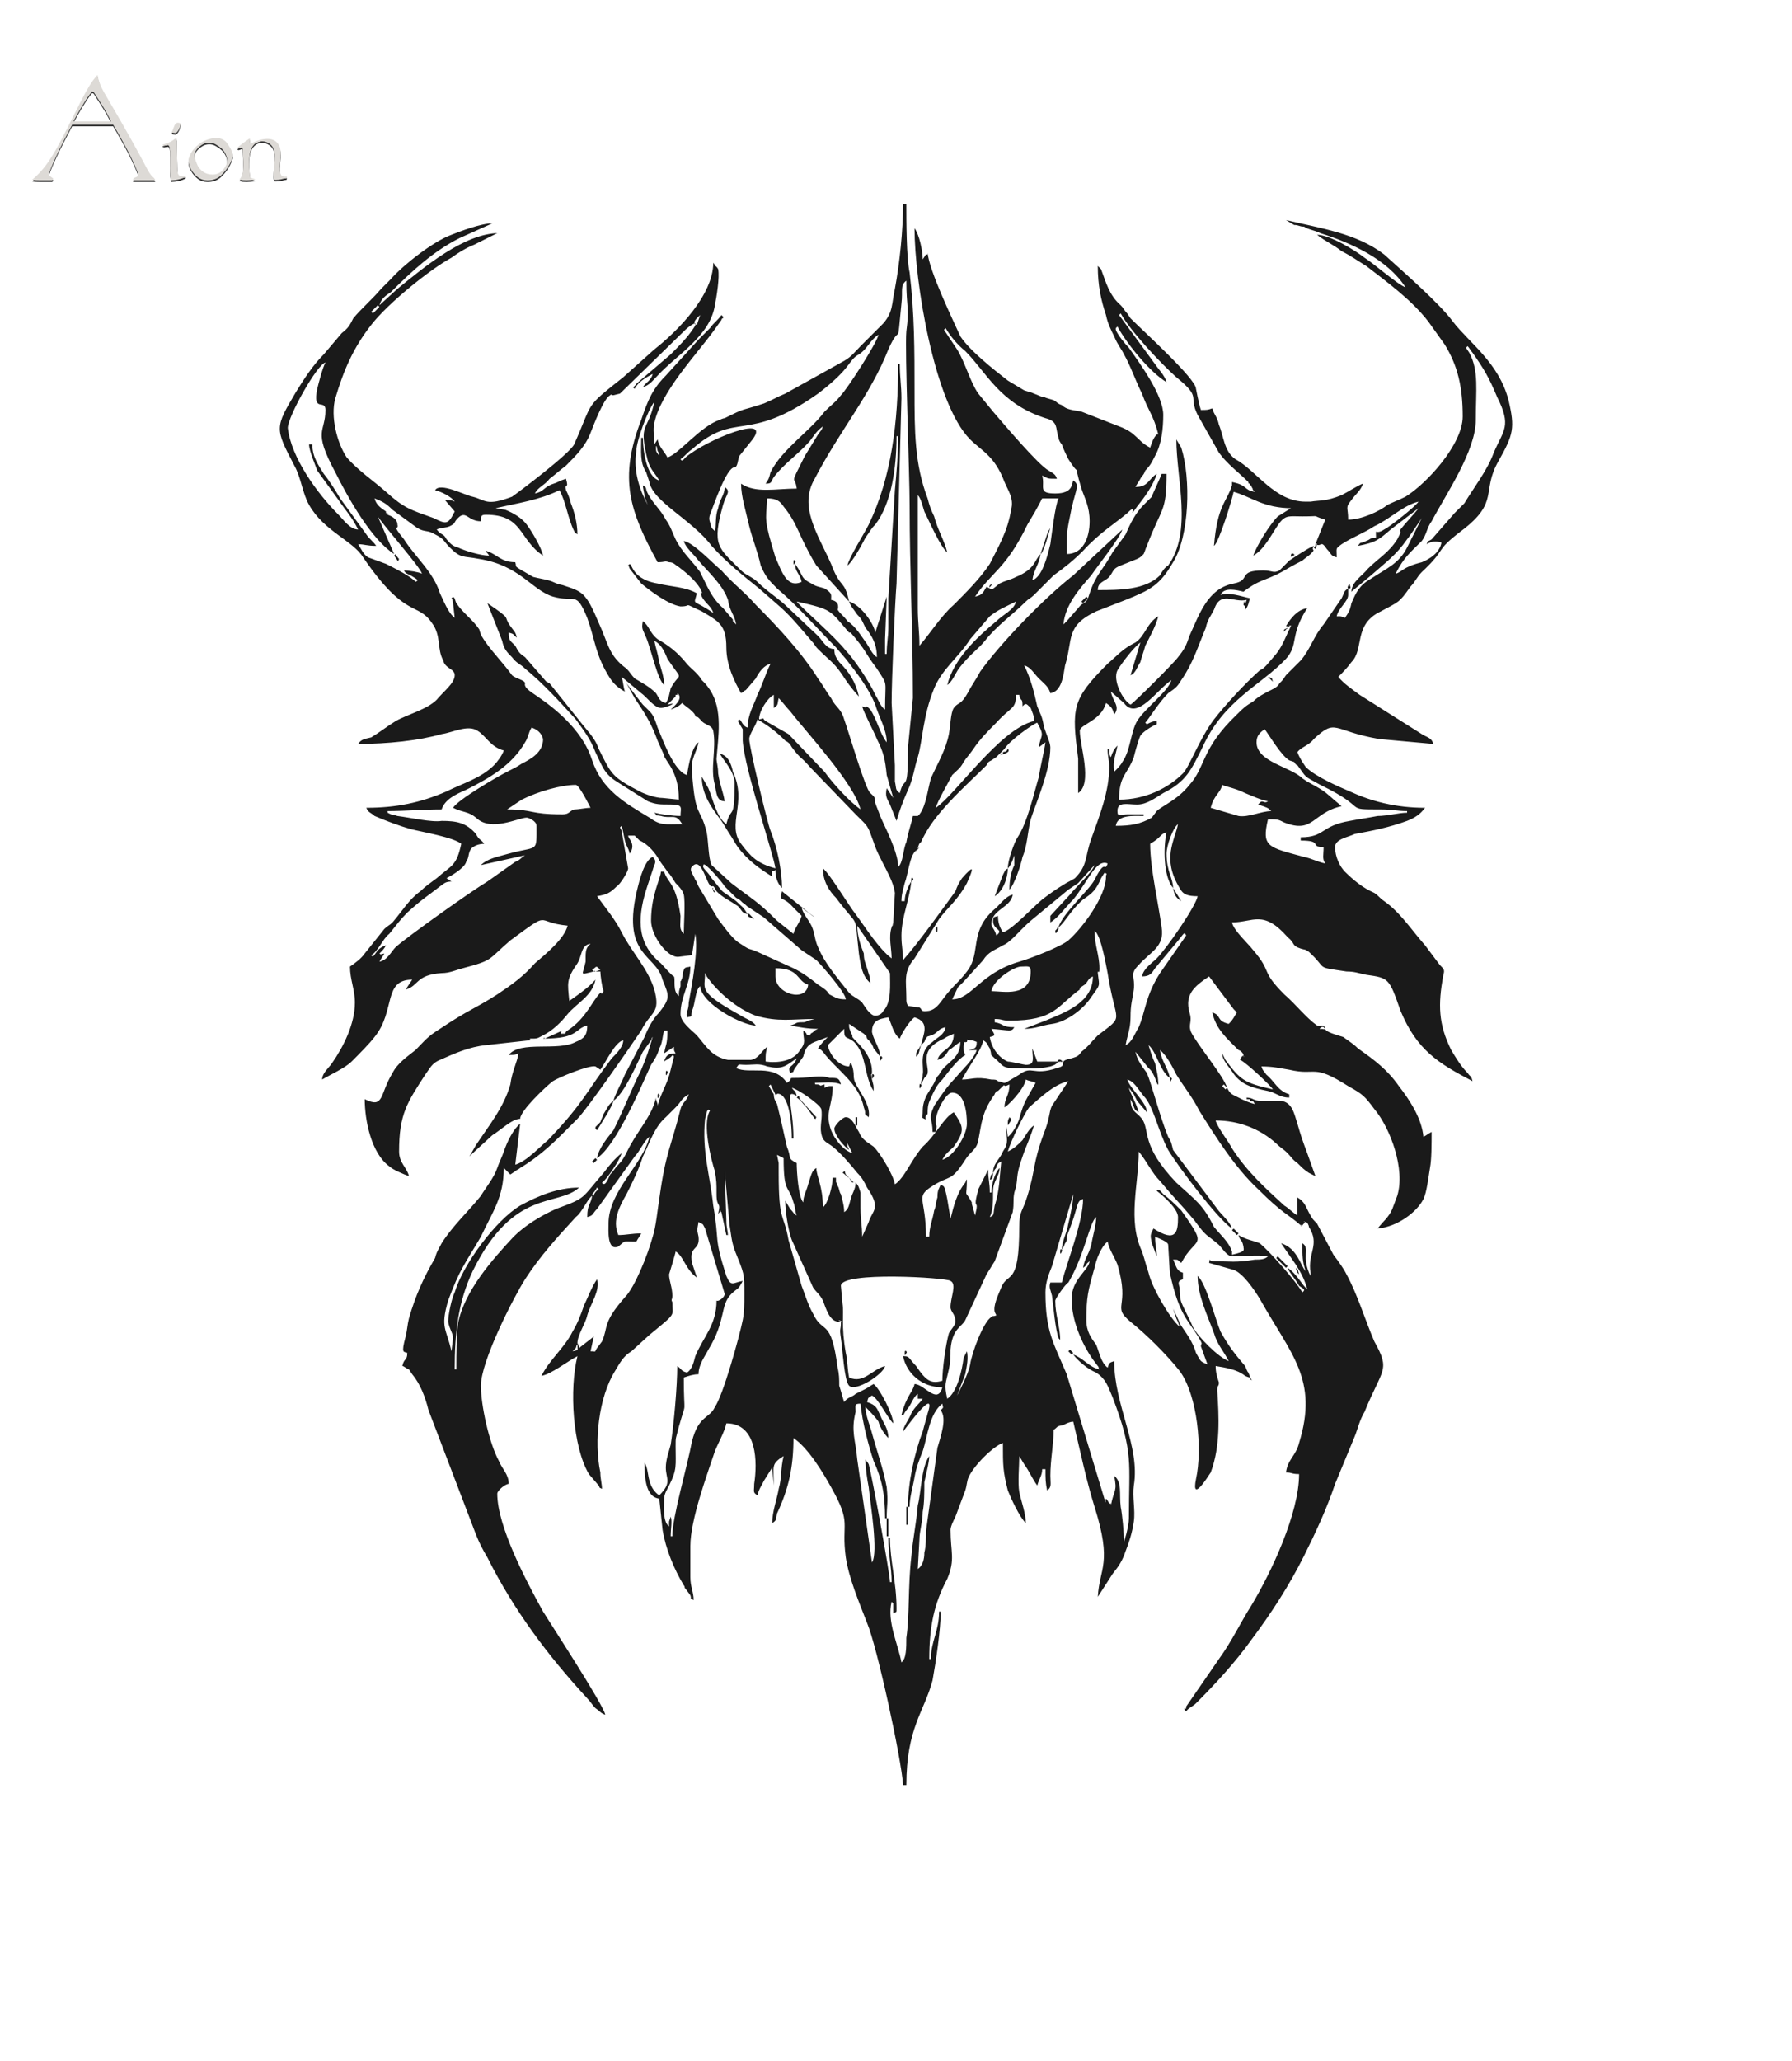<svg clip-rule="evenodd" fill-rule="evenodd" height="128.5mm" image-rendering="optimizeQuality" shape-rendering="geometricPrecision" text-rendering="geometricPrecision" viewBox="0 0 11176 12850" width="111.76mm" xmlns="http://www.w3.org/2000/svg"><g fill-rule="nonzero"><g fill="#2f2f2f"><path d="m608.49 477.47c5.23 34.2 18.53 69.99 39.76 107.2 21.22 37.21 44.35 76.96 69.54 119.4 25.02 42.6 58.12 100.39 98.99 173.39 40.86 73.16 70.96 128.27 90.12 165.48 19.17 37.37 33.9 60.02 43.87 68.09 10.15 8.08 15.85 15.84 17.11 23.28h-137.8c-1.74-8.71 3.32-15.04 15.37-18.69 11.87-3.8 17.89-9.97 17.89-18.84-13.93-35.95-28.67-69.67-44.03-101.03-15.2-31.35-31.68-63.02-49.1-95.01-17.59-32.14-38.96-69.83-64.31-113.22h-255.96c-17.1 32.94-34.69 66.67-52.58 101.35-17.9 34.67-34.21 67.93-48.95 100.07-14.57 31.99-25.49 57.01-32.46 75.22-6.98 18.21-10.46 28.66-10.46 31.35 0 6.18 4.43 12.04 13.31 17.74 8.87 5.7 13.3 9.82 13.3 12.51 0 3.01-2.22 5.86-6.65 8.55h-47.2-9.83-8.55-7.92c-8.86 0-17.57-.16-26.29-.63-8.71-.48-17.26-1.27-25.66-2.7 39.76-32.77 75.24-72.68 106.6-119.55 31.2-46.71 68.11-112.75 110.71-197.62 42.77-84.88 72.23-143.47 88.54-175.3 16.48-31.99 32.95-62.07 49.59-90.1 16.62-28.03 34.36-51.62 53.05-70.94zm-33.58 102.61c-13.62 15.36-29.46 37.53-47.83 66.82-18.38 29.14-32.79 53.37-43.24 72.69-10.61 19.16-19.01 34.83-25.66 47.03h234.1c-13.62-28.82-28.99-57.33-46.25-85.35-17.27-28.19-37.85-60.49-61.93-97.23z"/><path d="m1069.56 834.55c3.8-3.48 8.71-14.25 14.74-32.3 5.86-18.06 14.09-27.08 24.54-27.08 4.75 0 10.46 1.27 16.96 3.96 0 10.13-2.54 20.9-7.46 32.62-5.06 11.72-12.19 21.06-21.37 28.03-1.75-.48-5.86-.95-12.36-1.27-6.66-.48-11.57-1.74-15.05-3.96zm32.63 40.38c.48 40.06 1.11 80.13 2.06 120.35.79 40.22 1.9 67.77 3.33 82.82 1.26 14.88 4.59 23.59 10.13 25.96 5.39 2.38 12.04 3.65 19.96 3.65 8.71 0 15.68-.64 20.9-1.9v6.01c-12.19 7.29-26.44 12.67-42.92 16.47-16.31 3.8-32.46 5.7-48.15 5.86-2.53-10.92-4.43-22.01-5.54-33.09-1.11-11.09-1.58-24.39-1.58-39.59 0-7.92.15-19.95.63-36.42.47-16.31.63-28.35.63-36.27v-8.55c0-21.37-1.11-37.53-3.32-48.29-2.22-10.93-6.02-16.47-11.72-16.47-2.69 0-6.65.63-12.2 1.74-5.39.95-8.55 1.58-9.5 1.58-5.71 0-9.82-2.06-12.36-5.86 13.46-4.9 27.09-9.65 40.55-14.41 13.94-6.17 26.93-13.93 38.65-23.59z"/><path d="m1319.18 873.5c10.94-2.21 20.44-3.32 28.2-3.32 15.85 0 29.78 3.17 42.29 9.5 12.52 6.33 23.45 16.94 32.79 31.51 9.34 14.73 16.78 27.4 22.02 37.85 5.23 10.45 7.76 21.22 7.76 32.14 0 8.87-6.02 25.18-18.06 49.25-11.88 24.23-29.46 47.51-52.43 69.99-22.81 22.65-51 33.89-84.1 33.89-3.17 0-5.07 0-6.02 0-21.7 0-41.02-6.49-57.98-19.32-16.78-12.98-30.72-29.14-41.97-48.45-11.08-19.48-16.63-37.06-16.63-52.89 0-12.99 5.39-29.3 16-48.78 10.78-19.47 26.93-37.84 48.62-55.42 21.55-17.42 48.16-29.45 79.51-35.95zm26.3 37.06c-6.65-3.8-13.3-6.65-19.95-8.55-6.82-1.74-13.79-2.54-20.76-2.54-14.41 0-28.19 3.65-41.18 11.09-13.14 7.6-24.71 17.1-34.84 28.98-9.98 11.87-15.05 24.86-15.05 38.95 0 7.76.95 14.89 2.69 21.06 1.75 6.02 6.02 17.9 12.99 35.47 7.12 17.58 19.01 32.47 35.8 44.82 16.79 12.19 37.06 18.37 60.67 18.37 16.94 0 31.67-3.96 44.19-11.88 12.5-7.92 23.27-18.84 32.47-32.94 9.18-13.93 13.77-28.5 13.77-43.39 0-13.14-3.48-26.6-10.13-40.53-6.82-13.78-14.74-24.87-23.92-33.1-9.19-8.39-21.55-16.94-36.75-25.81z"/><path d="m1480.27 932.1c8.25-9.19 22.18-20.59 41.66-34.37 19.64-13.77 31.2-22.01 34.69-24.7 1.74 3.17 2.53 7.28 2.53 12.03 0 3.96.16 7.92.32 11.72.16 3.96 1.9 6.97 4.92 9.19 13.61-7.76 29.61-14.73 48.3-20.91 18.53-6.17 36.91-9.18 54.8-9.18 13.15 0 25.03 2.06 35.48 6.18 10.61 4.11 19.8 10.76 27.57 19.95 7.91 9.18 13.3 19.16 16.15 29.77 2.85 10.77 4.27 22.8 4.27 36.42 0 7.44-.95 21.38-2.85 42.12-1.74 20.74-2.69 34.36-2.69 41.01 0 7.76.16 15.05.64 21.54.47 6.49 1.42 12.83 3 19 1.59 6.18 4.44 10.93 8.56 14.41 4.11 3.49 10.93 5.23 20.12 5.23 3.16 0 6.81-.32 11.24-.95.95 6.01-.95 9.82-5.23 11.08-6.65.48-15.2 2.22-25.98 5.23-10.76 3.01-23.27 4.59-37.85 4.59-4.75 0-8.55-.32-11.09-.79-1.74-9.5-2.85-16.47-3.01-20.9-.15-4.28-.31-7.76-.31-10.46 0-9.97 1.42-28.66 4.27-55.58 2.85-27.08 4.28-45.44 4.28-55.1 0-20.43-3.01-37.85-8.87-52.1-5.86-14.09-15.52-25.34-28.83-33.41-13.3-8.08-27.24-12.04-41.66-12.04-19.63 0-35.63 6.18-48.14 18.37-12.51 12.35-21.07 28.03-25.83 47.03-4.9 19-7.28 40.86-7.28 65.4 0 16.15.16 27.24.63 33.25.48 5.86 2.06 24.39 5.07 55.59 0 5.22 5.24 9.02 15.53 11.4 10.29 2.37 15.83 5.22 16.78 8.23-9.65.95-19 1.74-28.02 2.69-9.04.8-17.59 1.27-25.98 1.27-11.4 0-19.65-.32-24.72-.95-5.06-.63-11.71-2.06-20.11-4.28 9.35-9.65 15.84-21.69 19.32-35.94 3.64-14.25 5.39-31.67 5.39-52.26 0-14.09-.8-33.25-2.22-57.32-1.43-24.07-2.06-39.11-2.06-44.81 0-6.18-1.74-9.19-5.23-9.19-1.74 0-5.22 1.11-10.13 3.33-5.07 2.21-8.39 3.16-10.13 3.16-2.7 0-5.08-1.26-7.3-3.95z"/></g><g fill="#dddad6"><path d="m608.49 467.45c5.23 34.2 18.54 69.99 39.76 107.2 21.23 37.21 44.35 76.96 69.54 119.4 25.03 42.6 58.12 100.39 98.99 173.39 40.86 73.16 70.96 128.27 90.13 165.48 19.16 37.37 33.89 60.02 43.87 68.09 10.14 8.08 15.84 15.84 17.1 23.28h-137.79c-1.74-8.71 3.32-15.04 15.36-18.69 11.87-3.8 17.9-9.97 17.9-18.84-13.94-35.95-28.67-69.67-44.04-101.03-15.2-31.35-31.67-63.02-49.1-95.01-17.58-32.14-38.96-69.83-64.3-113.22h-255.97c-17.1 32.94-34.69 66.67-52.58 101.35-17.89 34.67-34.21 67.93-48.94 100.07-14.58 31.99-25.5 57.01-32.47 75.22s-10.45 28.66-10.45 31.35c0 6.18 4.43 12.04 13.3 17.74s13.3 9.82 13.3 12.51c0 3.01-2.22 5.86-6.65 8.55h-47.2-9.82-8.55-7.93c-8.86 0-17.57-.16-26.28-.63-8.71-.48-17.27-1.27-25.67-2.7 39.76-32.77 75.24-72.68 106.61-119.55 31.2-46.71 68.1-112.75 110.7-197.62 42.78-84.88 72.23-143.47 88.55-175.3 16.47-31.99 32.94-62.07 49.58-90.1 16.62-28.03 34.37-51.62 53.05-70.94zm-33.58 102.61c-13.62 15.36-29.45 37.53-47.83 66.82-18.37 29.14-32.79 53.37-43.24 72.69-10.61 19.16-19 34.83-25.66 47.03h234.1c-13.62-28.82-28.98-57.33-46.25-85.35-17.26-28.19-37.85-60.49-61.92-97.23z"/><path d="m1069.57 824.53c3.8-3.48 8.71-14.25 14.73-32.3 5.86-18.06 14.09-27.08 24.55-27.08 4.75 0 10.45 1.27 16.95 3.96 0 10.13-2.54 20.9-7.45 32.62-5.06 11.72-12.19 21.06-21.38 28.03-1.75-.48-5.86-.95-12.36-1.27-6.65-.48-11.56-1.74-15.04-3.96zm32.62 40.38c.48 40.06 1.11 80.13 2.06 120.35.79 40.22 1.91 67.77 3.34 82.82 1.26 14.88 4.59 23.59 10.13 25.96 5.38 2.38 12.03 3.65 19.95 3.65 8.72 0 15.69-.64 20.91-1.9v6.01c-12.19 7.29-26.45 12.67-42.92 16.47-16.32 3.8-32.47 5.7-48.15 5.86-2.54-10.92-4.44-22.01-5.55-33.09-1.11-11.09-1.58-24.39-1.58-39.59 0-7.92.15-19.95.63-36.42.47-16.31.63-28.35.63-36.27v-8.55c0-21.37-1.11-37.53-3.32-48.29-2.22-10.93-6.02-16.47-11.72-16.47-2.69 0-6.65.63-12.19 1.74-5.39.95-8.55 1.58-9.5 1.58-5.72 0-9.83-2.06-12.37-5.86 13.47-4.9 27.09-9.65 40.55-14.41 13.95-6.17 26.93-13.93 38.65-23.59z"/><path d="m1319.19 863.48c10.93-2.21 20.43-3.32 28.19-3.32 15.85 0 29.78 3.17 42.3 9.5 12.51 6.33 23.44 16.94 32.78 31.51 9.35 14.73 16.79 27.4 22.02 37.85s7.76 21.22 7.76 32.14c0 8.87-6.02 25.18-18.05 49.25-11.89 24.23-29.47 47.51-52.44 69.99-22.8 22.65-51 33.89-84.1 33.89-3.17 0-5.07 0-6.02 0-21.69 0-41.02-6.49-57.97-19.32-16.79-12.98-30.73-29.14-41.97-48.45-11.09-19.48-16.64-37.06-16.64-52.89 0-12.99 5.39-29.3 16.01-48.78 10.77-19.47 26.92-37.84 48.62-55.42 21.54-17.42 48.15-29.45 79.51-35.95zm26.29 37.06c-6.65-3.8-13.3-6.65-19.95-8.55-6.81-1.74-13.78-2.54-20.76-2.54-14.41 0-28.18 3.65-41.18 11.09-13.14 7.6-24.7 17.1-34.83 28.98-9.99 11.87-15.06 24.86-15.06 38.95 0 7.76.95 14.89 2.69 21.06 1.75 6.02 6.02 17.9 13 35.47 7.12 17.58 19 32.47 35.79 44.82 16.79 12.19 37.06 18.37 60.67 18.37 16.94 0 31.68-3.96 44.19-11.88 12.5-7.92 23.28-18.84 32.47-32.94 9.18-13.93 13.77-28.5 13.77-43.39 0-13.14-3.48-26.6-10.13-40.53-6.81-13.78-14.73-24.87-23.92-33.1-9.19-8.39-21.54-16.94-36.75-25.81z"/><path d="m1480.28 922.08c8.24-9.19 22.17-20.59 41.66-34.37 19.63-13.77 31.2-22.01 34.69-24.7 1.74 3.17 2.53 7.28 2.53 12.03 0 3.96.16 7.92.32 11.72.16 3.96 1.9 6.97 4.91 9.19 13.61-7.76 29.62-14.73 48.3-20.91 18.54-6.17 36.91-9.18 54.8-9.18 13.16 0 25.03 2.06 35.48 6.18 10.62 4.11 19.81 10.76 27.57 19.95 7.91 9.18 13.3 19.16 16.15 29.77 2.85 10.77 4.27 22.8 4.27 36.42 0 7.44-.95 21.38-2.85 42.12-1.74 20.74-2.69 34.36-2.69 41.01 0 7.76.16 15.05.64 21.54.47 6.49 1.42 12.83 3 19 1.59 6.18 4.45 10.93 8.57 14.41 4.11 3.49 10.92 5.23 20.11 5.23 3.16 0 6.81-.32 11.24-.95.95 6.01-.95 9.82-5.23 11.08-6.65.48-15.2 2.22-25.97 5.23s-23.28 4.59-37.85 4.59c-4.75 0-8.56-.32-11.1-.79-1.74-9.5-2.85-16.47-3.01-20.9-.15-4.28-.31-7.76-.31-10.46 0-9.97 1.42-28.66 4.27-55.58 2.86-27.08 4.29-45.44 4.29-55.1 0-20.43-3.02-37.85-8.88-52.1-5.86-14.09-15.52-25.34-28.82-33.41-13.31-8.08-27.25-12.04-41.66-12.04-19.64 0-35.63 6.18-48.15 18.37-12.51 12.35-21.07 28.03-25.82 47.03-4.9 19-7.28 40.86-7.28 65.4 0 16.15.16 27.24.63 33.25.48 5.86 2.06 24.39 5.07 55.59 0 5.22 5.23 9.02 15.52 11.4 10.29 2.37 15.83 5.22 16.79 8.23-9.66.95-19.01 1.74-28.03 2.69-9.03.8-17.59 1.27-25.98 1.27-11.4 0-19.64-.32-24.71-.95s-11.72-2.06-20.12-4.28c9.35-9.65 15.84-21.69 19.33-35.94 3.64-14.25 5.39-31.67 5.39-52.26 0-14.09-.8-33.25-2.22-57.32-1.43-24.07-2.06-39.11-2.06-44.81 0-6.18-1.74-9.19-5.24-9.19-1.74 0-5.22 1.11-10.13 3.33-5.07 2.21-8.39 3.16-10.13 3.16-2.7 0-5.07-1.26-7.29-3.95z"/></g></g><path d="m4887.1 7219.63c0 224.51 30.61 163.28 61.23 275.54 10.21 20.41 10.21 61.23 20.41 81.64-20.41-10.2-20.41-20.41-40.82-40.82l-30.62-51.02c0 71.43 20.41 193.9 40.83 244.93l132.67 295.95c20.41 30.62 40.82 40.82 61.23 81.64 20.41 51.03 40.82 132.67 102.05 132.67 40.82 0-30.61-20.41 10.21 0 0 61.24-10.21 30.62 0 102.06 10.2 61.23 20.41 265.34 51.02 295.95 40.83 40.83 214.32-71.43 224.52-122.46-81.64 20.41-132.67 112.26-224.52 71.44-10.2-51.03-10.2-112.26-20.41-153.08-30.61-173.49-10.2-244.93-20.41-306.16l-10.2-112.26c0-91.85 663.35-51.03 683.76-30.62 40.82 20.41 0 102.05 0 163.29 0 30.61 30.61 40.82 30.61 91.84 0 20.42-30.61 51.03-40.82 71.44-20.41 71.44-40.82 224.52-40.82 295.96-71.44 20.41-102.05 0-163.29-91.85-40.82-40.82-40.82-61.23-71.43-61.23h-10.21c20.41 102.05 112.26 193.9 244.93 193.9-30.62 112.26-112.26-20.41-173.49-20.41-10.21 51.03-51.03 71.44-81.64 193.9 30.61-10.2 0 10.21 30.61-30.61 30.62-30.62 40.82-81.65 71.44-102.06v30.62h30.62c-20.41 30.61-51.03 51.02-71.44 91.85-10.21 30.61-51.03 81.64-51.03 112.26 10.21-10.21 214.31-295.96 153.08-112.26-10.2 40.82-20.41 71.43-30.61 112.26-51.03 132.67-91.85 316.36-91.85 469.44h10.2c0-61.23 20.41-122.46 30.62-183.69 10.2-61.24 30.62-112.26 51.03-163.29 30.61-91.85 40.82-234.72 122.46-295.96 10.21 40.83 0 20.41 0 30.62l-10.2 10.21c0-10.21 0 0 0 0 40.82 51.02 0 163.28-20.42 234.72l-71.43 520.47c0 51.03 0 91.85-10.21 132.67 0 40.83-10.2 81.65-40.82 102.06l10.21-183.7c0-51.03 20.41-112.26 20.41-173.49 10.2-51.03 10.2-122.47 10.2-183.7 10.21-51.02 30.62-122.46 30.62-163.28-51.03 71.43-51.03 234.72-71.44 306.16-10.21 122.46-30.62 204.11-40.82 326.57-20.41 173.49-10.21 367.39-30.62 500.06 0 61.24 0 132.67-30.61 153.08-20.41-112.25-91.85-255.13-61.24-377.59l10.21 10.2v10.21 51.02c20.41-10.2 20.41 0 20.41-30.61 0-163.29-40.82-295.96-40.82-438.83h-10.21c0 102.05 20.41 183.69 20.41 275.54h-10.2c0-51.03-112.26-663.35-132.67-734.79-10.21-20.41-10.21-10.2-20.41-30.61 0 51.02 10.2 122.46 20.41 173.49 10.2 102.05 61.23 408.21 20.41 469.45l-91.85-642.94c-10.2-122.47-40.82-173.49-10.2-295.96 0-40.82-10.21-51.03 30.61-51.03 10.21 112.26 51.03 265.34 81.64 357.19 51.03 112.26 71.44 204.11 71.44 357.19h10.21c0-91.85 10.2-91.85 0-193.9-20.41-112.26-61.23-224.52-91.85-336.78-10.21-40.82-40.82-112.26-40.82-163.29 20.41 20.42 61.23 61.24 81.64 91.85 10.21 40.82 40.82 81.65 61.23 102.06 0-61.24-30.61-91.85-51.02-142.88-20.41-40.82-20.41-61.23-81.65-81.64 10.21-30.62 0-20.41 30.62-40.82 40.82 20.41 91.85 132.67 132.67 173.49 0-51.03-81.64-214.31-122.47-244.93-20.41 10.2-30.61 20.41-51.02 30.62l-61.23 30.61c-20.42 20.41-51.03 20.41-71.44 51.03-10.21-30.62-20.41-71.44-30.62-102.06 0-40.82 0-71.43-10.2-112.25-40.83-316.37-91.85-204.11-153.08-336.78-30.62-51.03-51.03-122.47-71.44-173.49l-81.65-285.75c-30.61-173.5-61.23-102.06-61.23-418.43 0-20.41 0-40.82 0-61.23l-10.2-51.02zm765.4 2286h10.21v-112.26h-10.21zm-10.2-1071.56c0 30.61 10.2 0 10.2 0 10.21 0-10.2-30.62-10.2 0zm-112.26 1143h10.2v-112.26h-10.2zm755.2-2398.27c20.41-71.43 102.05-234.72 132.67-275.54 71.43-61.23 153.08-142.88 244.93-163.29l-102.06 153.08c-20.41 40.83-10.2 71.44-51.03 173.5-71.43 193.9-51.02 224.51-102.05 387.8-30.62 102.05-51.03 91.85-51.03 193.9 0 377.6-71.43 275.55-112.26 377.6-20.41 51.03-51.02 112.26-40.82 153.08l10.21 20.41c-20.41 10.21-20.41 0-30.62 10.21-51.02 30.61-122.46 224.52-132.67 295.95-10.2 61.24-81.64 193.91-81.64 193.91l51.03-132.67c10.2-51.03 20.41-102.06 10.2-142.88l-20.41 40.82c-10.2 81.65-40.82 214.32-102.05 255.14-20.41-91.85-10.21-91.85 10.2-183.7 10.21-51.03 10.21-71.44 10.21-122.46 10.2-132.67 71.44-142.88 91.85-183.7l132.67-285.75c20.41-30.62 30.61-51.03 51.02-81.64l112.26-306.17c10.21-61.23 0-71.43 10.21-122.46 30.61-91.85 0-81.64 51.02-224.52 20.42-61.23 51.03-122.46 71.44-193.9-30.61 20.41-51.02 61.23-71.44 91.85-30.61 30.61-51.02 51.02-91.84 71.43zm-2408.47-2030.87c10.2 30.62 10.2 51.03 20.41 91.85 10.2 40.82 20.41 40.82 30.61 81.65 40.82-61.24-10.2-91.85-10.2-112.26h40.82c10.2 10.2 20.41 20.41 30.61 30.61 51.03 20.41 102.06 81.65 122.47 122.47 20.41 30.61 30.62 40.82 51.03 71.43 20.41 20.42 30.61 40.83 51.02 71.44 20.41 20.41 40.82 40.82 51.03 71.44 10.21 51.03 0 183.7 0 244.93-30.62-30.62-20.41-51.03-20.41-112.26-30.62-214.31-81.64-204.11-102.05-275.55h-20.42c0 40.83-61.23 142.88-61.23 306.17 0 91.84 102.06 234.72 173.49 224.51l81.65-10.2 20.41-132.67c20.41 102.05-20.41 316.37-40.82 428.62 0 51.03-20.41 61.24-10.21 91.85 40.82-10.2 20.41 0 30.62-40.82 20.41-40.82 20.41-132.67 51.02-153.08 10.21 112.26 265.34 244.93 346.99 244.93-20.41-30.62-61.24-40.82-91.85-61.23-275.55-153.08-224.52-163.29-224.52-265.34 10.21 10.2 0 0 10.21 20.41 71.43 102.05 193.9 204.11 306.16 244.93 142.87 40.82 224.52 20.41 367.39 20.41l-40.82 10.2c-20.41 10.21-20.41 10.21-40.82 10.21-10.21 0-30.62 0-40.82 10.2l-30.62 10.21c61.23 10.21 102.05 20.41 173.49 20.41l-20.41 10.21s-10.2 10.2-10.2 10.2c-10.21 10.21-10.21 0-20.42 20.41-40.82-10.2 0 0-40.82-30.61 0 61.23 20.41 71.43-20.41 122.46-40.82 71.44-142.87 81.64-214.31 71.44 0-51.03 0-51.03 10.2-91.85-40.82 30.62-51.02 71.44-102.05 81.64h-142.87c-102.06-20.41-132.67-81.64-193.91-153.08-30.61-30.61-102.05-81.64-102.05-132.67 0-112.26 61.23-183.69 61.23-295.95-30.61 10.2-40.82-10.21-51.03 71.43-10.2 20.41 0 10.21-10.2 20.41v30.62c-10.21 30.62-10.21 30.62-10.21 61.23-40.82-30.61-20.41-102.05-30.61-122.46-10.21 0-71.44-71.44-81.65-81.64-163.28-132.67-142.87-306.17-81.64-489.86 10.21-30.62 20.41-61.23 30.62-91.85 10.2-40.82 30.61-51.03 0-81.64-51.03 20.41-81.65 142.87-91.85 183.69-112.26 438.83 112.26 418.42 153.08 581.71 40.82 102.05 51.03 112.26-20.41 204.11-40.82 40.82-71.44 102.05-91.85 153.08l-122.46 234.72c-20.41 51.03-61.24 122.47-71.44 163.29 71.44-51.03 142.87-224.52 183.7-306.16l51.02-71.44c10.21-20.41 0-10.21 10.21-20.41-20.41 71.44-40.82 132.67-71.44 204.11-61.23 122.46-112.26 255.13-173.49 377.59-40.82 51.03-91.85 112.26-102.06 173.5 122.47-81.65 275.55-449.04 336.78-581.71 20.41-30.62 40.82-61.23 51.03-102.05 20.41-30.62 20.41-81.65 30.62-112.26h20.41c0 91.84-10.21 81.64-20.41 142.87 30.61-20.41 30.61-20.41 61.23-40.82 0 30.62 0 20.41 10.2 40.82-40.82 0-61.23 10.21-71.43 51.03 10.2-10.21 20.41-10.21 30.61-20.41 20.41-10.21 20.41-30.62 30.62-10.21l-20.41 81.65c-20.41 91.84-61.24 142.87-81.65 224.51 0 0 0 0 0-10.2l-10.2-30.62c0-10.2 0-10.2 0-10.2-20.41 102.05-102.06 193.9-153.08 285.75-30.62 51.02-40.82 91.85-81.65 132.67-20.41 20.41-30.61 40.82-51.02 61.23-10.21 20.41-30.62 81.64-51.03 51.03 30.62-20.41 112.26-142.88 122.47-183.7-40.83 30.62-81.65 81.64-112.26 122.46-142.88 163.29-102.06 153.09-295.96 224.52-91.85 40.82-193.9 102.06-265.34 173.49-132.67 142.88-306.16 336.78-346.98 540.89-10.21 102.05-10.21 173.49-10.21 285.75h-10.2c0-224.52 20.41-418.42 112.26-612.32 255.13-520.48 530.68-398.01 663.35-520.48-132.67 0-255.14 51.03-367.4 112.26-153.08 91.85-357.19 367.4-408.21 540.89-20.41 40.82-40.83 142.87-40.83 183.69 10.21 51.03 30.62 71.44 30.62 102.06l-10.2 81.64c-30.62-142.87-71.44-142.87-20.42-316.37 71.44-193.9 102.06-224.51 204.11-398.01 71.44-153.08 142.88-244.92 142.88-428.62l20.41 20.41 20.41 20.41 30.62-20.41c10.2-10.21 20.41-10.21 30.61-20.41 102.06-61.23 183.7-132.67 265.34-214.31l91.85-91.85c61.23-61.24 336.78-459.25 398.01-551.09 61.23-122.47 122.46-102.06 81.64-255.14-40.82-132.67-142.87-234.72-204.1-357.19-40.83-81.64-102.06-153.08-153.09-224.51 61.24-10.21 81.65-20.42 122.47-61.24 20.41-10.2 71.44-91.85 71.44-112.26l-40.82-234.72s-10.21-20.41-10.21-20.41zm224.51 1683.89c0 30.62 10.21 0 10.21 0 10.2 0-10.21-30.61-10.21 0zm61.24-142.87c10.2 0-10.21-30.62-10.21 0 0 30.61 10.21 0 10.21 0zm-459.25 561.29 20.41-20.41-10.2-10.2-20.41 20.41zm20.41-204.11c30.62-51.02 91.85-142.87 102.06-183.69-30.62 20.41-40.82 51.02-61.23 81.64-10.21 30.62-10.21 20.41-20.41 51.03l-30.62 30.61v10.21zm-153.08 1377.73c10.21-10.2 10.21-10.2 20.41-20.41 10.21-30.62 0-10.2 10.21-20.41 0 40.82 10.21 30.62-30.62 40.82zm3847.43-51.03c30.62 30.62-30.61-30.61 0 0zm-193.9-1602.24c0-61.23-10.2-91.85-20.41-142.88-20.41-40.82-30.62-81.64-40.82-112.26 51.03 40.83 71.44 163.29 132.67 204.11-10.21-61.23-51.03-102.05-61.23-173.49 40.82 30.62 81.64 112.26 102.05 153.08 51.03 81.64 102.05 142.88 142.88 224.52 102.05 163.29 224.51 357.19 367.39 489.86 153.08 153.08 183.7 153.08 265.34 224.52 51.03-20.41-40.82 30.61 20.41-10.21 20.41-20.41-20.41-10.2 10.21-10.2 10.2 0 20.41 20.41 20.41 30.61 71.43 112.26-10.21 163.29 10.2 285.75v20.41c-61.23-122.46 0-173.49-51.03-204.1 0 81.64 0 112.26 20.42 173.49-30.62-30.62-51.03-142.88-153.09-173.49l91.85 132.67c30.62 51.02 51.03 81.64 71.44 153.08-30.62-20.41-61.23-91.85-122.46-132.67 10.2 30.61 51.02 71.43 71.43 112.26l30.62 20.41v10.2l-10.21 10.21c-40.82-71.44-204.1-255.14-265.33-306.16-51.03-20.41-81.65-20.41-132.67-51.03 10.2 40.82 20.41 20.41 30.61 71.44 0 20.41 20.41 30.61-71.44 51.02v-20.41c-20.41-61.23-71.43-102.05-112.26-153.08-71.43-142.87-112.25-163.28-234.72-275.54-224.52-234.73-163.29-326.58-214.31-398.01-40.82-51.03-71.44-40.82-71.44-132.67v10.2l10.21 20.41c20.41 51.03 10.2 40.82 40.82 61.24-20.41-71.44-51.03-112.26-61.24-153.09l30.62 40.83c10.21 20.41 10.21 20.41 20.41 40.82l61.23 71.44c0-61.24-102.05-142.88-122.46-204.11 40.82 10.2 61.23 51.02 102.05 102.05 61.24 61.23 91.85 224.52 153.08 336.78 61.24 102.05 306.17 428.63 398.01 489.86-10.2-40.82-71.43-91.85-91.84-122.47l-275.55-367.39c-10.21-40.82-10.21-51.03-30.62-81.64-51.02-122.47-102.05-326.58-132.67-398.01-30.61-40.83-61.23-81.65-71.43-132.67l81.64 102.05c40.82 30.62 51.03 112.26 61.23 102.05zm796.02 1132.8 10.21-10.21-61.24-61.23-10.2 10.2zm61.23 0c10.21 30.61 0 20.41 20.41 40.82-10.2-30.62 0-20.41-20.41-40.82zm-785.81-1173.62c0 30.61 10.2 0 10.2 0 10.21 0-10.2-30.62-10.2 0zm418.42 969.51 10.21-10.21-30.62-30.61-10.21 10.2zm-1449.16-796.02c20.41-10.21 122.46-112.26 132.67-173.49 20.41 10.2 40.82 10.2 61.23 20.41-61.23 112.26-71.44 112.26-102.06 224.52-10.2 30.61-40.82 91.85-71.43 112.26l-10.21-71.44c0 91.85 20.41 102.05-20.41 163.28-20.41 51.03-61.23 71.44-61.23 132.67 10.2-10.2 0 0 10.2-20.41 10.21-10.2 10.21-10.2 10.21-20.41 20.41-30.61 0-10.2 30.61-30.61-10.2 91.85-10.2 183.69-40.82 275.54-10.2 51.03 0 61.23-30.61 71.44 20.41-40.82 20.41-102.05 20.41-163.29 0-61.23 40.82-91.84 40.82-142.87-30.62 30.61-51.03 102.05-51.03 153.08h-10.2c0-61.23-10.21-81.64-10.21-142.88l-61.23 122.47c-40.82 153.08 10.2 40.82-20.41 163.28l-20.41-71.43c0-10.21 0-10.21 0-10.21-51.03-91.85-30.62-10.2-30.62-142.87-10.2 10.2 0 0-10.2 20.41-51.03 61.23-71.44 142.87-91.85 224.52l-20.41-122.47c-20.41-102.05-20.41-71.44-40.82-91.85-10.21 30.62-20.42 30.62-20.42 81.65-10.2 30.61-10.2 61.23-20.41 81.64-10.2 61.23-30.61 102.05-30.61 163.28h-20.41c0-244.92-71.44-244.92 40.82-316.36s112.26-20.41 204.11-163.29c30.61-51.03 71.43-61.23 81.64-122.46 20.41-102.06 20.41-173.49 102.05-285.75 0-10.21 10.21-10.21 10.21-20.41h10.2c71.44-71.44 10.21-10.21 71.44-40.83 0 71.44-30.61 81.65-30.61 142.88zm-91.85 449.04s20.41 10.2 20.41-40.83c-20.41 20.42-10.21 10.21-20.41 40.83zm122.46-387.81c-10.2 20.41-10.2 20.41-10.2 51.03l20.41-30.62c0-10.2 10.2 0-10.21-20.41zm224.52 1091.98c0-61.23 20.41-112.26 40.82-163.29l132.67-449.04c0 51.03-20.41 142.88-30.61 183.7-10.21 61.23-40.83 112.26-40.83 163.29 10.21-20.41 10.21-10.21 20.41-40.82 10.21-10.21 10.21-20.41 10.21-40.83 10.21-30.61 20.41-51.02 30.62-81.64 40.82-112.26 30.61-142.87 71.43-153.08 0 142.88-102.05 398.01-132.67 520.48h-71.43c-10.21 30.61 0 40.82 10.2 81.64 10.21 81.64 20.41 204.11 40.82 265.34l10.21 10.2c0-81.64-30.62-153.08-30.62-244.93 0-10.2 61.23-102.05 81.65-112.25 102.05-173.5 132.67-377.6 173.49-408.22 0 51.03-20.41 112.26-30.62 173.49-20.41 71.44-40.82 81.64-51.03 142.88 30.62-20.41 10.21-20.41 40.83-40.82-10.21 61.23-112.26 112.25-112.26 234.72 0 132.67 61.23 275.54 132.67 377.6l30.61 40.82c10.21 10.21 0 10.21 10.21 20.41-61.23-10.2-102.06-71.44-163.29-91.85 30.62 40.82 91.85 91.85 142.88 112.26 61.23 40.82 71.43 81.64 102.05 153.08 132.67 346.99 102.05 408.22 102.05 755.2 0 51.03-30.61 153.08-30.61 142.88v10.2c0-61.23-10.21-173.49-20.41-224.52-10.21-81.64 10.2-153.08-40.82-193.9 20.41 102.05 0 81.64-20.41 183.7v-10.21h-10.21c-40.82-81.64-10.21 40.82-30.62-30.61l-234.72-775.61c-81.64-193.91-132.67-265.34-132.67-510.27zm163.29 387.8 10.2-10.2-20.41-20.41-10.2 10.2zm-61.24-642.94c10.21 0-10.2-30.61-10.2 0 0 30.62 10.2 0 10.2 0zm-2928.94-357.19c40.82-40.82 20.41-51.02 40.82-30.61-30.62 20.41-30.62 40.82-30.62 40.82zm1796.15-857.25c0-51.02-40.83-102.05-51.03-153.08 0-71.44 40.82-81.64 102.05-91.85 20.41 40.82 30.62 102.06 71.44 132.67 10.21-30.61 61.23-112.26 91.85-132.67 102.05 30.62 51.03 112.26 40.82 173.49 20.41-20.41 0 0 20.41-20.41 10.21-20.41 0-10.2 10.21-20.41 10.2-20.41 10.2-10.2 30.61-20.41 40.82-10.2 40.82-40.82 91.85-51.02-10.2 51.02-51.03 61.23-81.64 91.84-91.85 61.24-51.03 153.08-61.23 204.11 0 40.82-10.21 20.41-10.21 61.23l20.41-40.82c10.21-10.2 20.41-20.41 20.41-30.61 10.21-51.03-61.23-142.88 102.06-214.32 30.61-20.41 20.41-10.2 61.23-30.61 0 102.05-81.64 91.85-102.06 163.28 40.83-10.2 51.03-30.61 71.44-61.23 20.41-10.2 51.03-40.82 71.44-51.03 0 112.26-91.85 122.47-132.67 204.11-20.41 20.41-20.41 30.62-30.62 51.03-10.2 20.41-20.41 30.61-30.61 51.03-20.41 30.61-40.82 71.43-40.82 122.46s-10.21 40.82 10.2 51.03c20.41 10.2 0 0 10.21-20.41l10.2-10.21c0-71.44 10.21-71.44 30.62-122.46 20.41-40.83 30.61-61.24 61.23-91.85 40.82-51.03 91.85-122.47 142.88-153.08-10.21-20.41-10.21-30.62-10.21-51.03 10.21-51.03-10.2-20.41 20.41-30.62 10.21-30.61-10.2-10.2 20.41-10.2 20.41 0 10.21 0 40.82 10.2 0 40.83-10.2 40.83-51.02 51.03h51.02c-20.41 61.23-91.84 122.47-132.67 173.49-51.02 51.03-91.84 112.26-132.67 173.49-40.82 91.85-10.2 71.44-10.2 163.29h20.41c10.2-61.23 0-20.41 0-71.44 0-51.02 61.23-173.49 102.05-173.49 81.65 0 91.85 132.67 91.85 193.9 0 71.44-81.64 204.11-153.08 224.52 20.41-40.82 40.82-51.03 71.44-81.64 71.44-102.06 61.23-122.47 0-214.31-61.23 30.61-112.26 142.87-193.9 214.31-71.44 81.64-112.26 193.9-173.5 234.72-10.2-61.23-91.84-193.9-132.67-234.72-40.82-30.62-71.43-40.82-91.84-91.85-20.41-30.62-40.83-91.85-81.65-91.85-20.41 0-71.43 51.03-71.43 71.44 0 40.82 61.23 112.26 91.84 132.67-10.2-30.62-10.2-10.21-10.2-30.62s-10.21 10.21 0-10.2l30.61 61.23c-61.23-20.41-112.25-91.85-132.67-142.88-40.82-112.25 10.21-153.08 10.21-275.54-40.82 0-20.41 0-51.03 10.2 0-10.2 0 0 0-10.2 0-10.21 0 0 0-10.21-40.82 10.21-10.2 10.21-40.82 0-30.61 0-10.2 0-20.41-10.2 51.03 0 122.47-10.21 163.29 10.2-10.21-40.82-20.41-40.82-71.44-40.82-51.03-20.41-132.67 0-193.9 0-81.65 0-20.41 0-71.44 30.62-81.64-122.47-234.72-51.03-316.37-91.85 20.41-30.62 10.21-20.41 61.23-20.41 51.03 0 81.65-10.21 132.67 10.2 91.85 20.42 112.26 0 183.7-51.02-20.41 61.23-61.23 40.82-40.82 91.85 30.62-10.21 10.21 0 30.62-30.62l51.02-71.44c10.21-40.82 20.41-71.44 71.44-91.85l81.64-30.61c-10.2 10.2-51.02 51.02-61.23 71.44 20.41 10.2 10.21 0 30.62 20.41 81.64 112.26 224.52 193.9 255.13 346.98 20.41 51.03-10.2 30.62 30.62 61.23 10.2-61.23-30.62-122.46-61.23-173.49-51.03-81.64-20.41-71.44-40.83-142.88-10.2-30.61-10.2-30.61-20.41 0-61.23 0-122.46-71.43-132.67-132.67l102.06-102.05c0 71.44 10.2 40.82 61.23 81.64 81.64 81.65 61.23 214.32 122.46 306.17 0-40.83 0-30.62-10.2-71.44-10.21-61.23 0-10.21 0-51.03 0-112.26-102.05-183.7-122.47-214.31v-10.21l-10.2-20.41c-10.21-30.61-10.21-20.41-10.21-51.03l91.85 61.24c20.41 20.41 10.21 0 20.41 30.61 20.41 20.41 30.62 30.62 40.82 61.24zm-153.08 428.63h10.2v-51.03h-10.2zm408.21-244.93c10.21 0-10.2-30.62-10.2 0s10.2 0 10.2 0zm-30.62-183.7c20.42-10.2 20.42-51.02 30.62-71.44-10.2 10.21-10.2 20.42-20.41 30.62-10.21 20.41-10.21 10.21-10.21 40.82zm-224.51 10.21c0 30.61 10.2 0 10.2 0 10.21 0-10.2-30.62-10.2 0zm-51.03 112.26c0 30.61 10.2 0 10.2 0 10.21 0-10.2-30.62-10.2 0zm-1296.08 2632.99c0-30.62 20.41-61.24 30.61-81.65 51.03-102.05 40.82-122.46 40.82-244.93 0-61.23 0-40.82 20.41-122.46 51.03-183.7 30.62-40.82 30.62-306.16 30.62-10.21 61.23-20.41 91.85-20.41 0-61.24 40.82-112.26 61.23-153.08 112.26-183.7 71.44-275.55 142.88-346.99 40.82-40.82 40.82-20.41 71.43-81.64-61.23 10.21-71.43 40.82-102.05-30.62-81.64-255.13-40.82-204.1-81.64-438.83-20.41-193.9-71.44-336.78-51.03-540.88 10.21-30.62 10.21-71.44 30.62-51.03-51.03 81.64 10.2 316.37 30.61 377.6 10.21 61.23 10.21 71.44 10.21 142.87 0 91.85 30.61 40.83 10.2 122.47 20.41 10.2-10.2 0 10.21-10.21 20.41-10.2-10.21-10.2 10.2 0l30.62 142.88h10.21v10.2c0-40.82-10.21-51.02-10.21-102.05l-10.21-306.16 30.62 336.78c10.21 61.23 10.21 91.85 30.62 153.08 61.23 153.08 61.23 142.87 61.23 275.54 0 71.44 0 112.26-10.21 163.29-20.41 102.05-122.46 469.45-173.49 540.88-30.61 71.44-102.05 51.03-142.87 214.32-30.62 163.28-122.47 469.45-122.47 591.91h-10.2c0-51.03 10.2-91.85 0-122.46l-10.21 30.61v30.62c-40.82-30.62-30.61-122.47-30.61-173.49zm3500.44-2551.35-20.41-20.41 10.21-10.21 20.41 20.41zm-2837.09-30.62c61.23 122.47 10.2 40.83 61.23 61.24 61.23 30.61 71.44 204.1 71.44 275.54h10.2c0-204.11-61.23-316.37 20.41-265.34-10.2-40.82-10.2-20.41-30.61-51.03 40.82 10.21 173.49 102.06 183.69 132.67 10.21 51.03-10.2 102.06 0 153.09 10.21 51.02 30.62 51.02 71.44 81.64 51.03 40.82 112.26 112.26 153.08 163.28 30.62 30.62 40.82 51.03 61.23 91.85 91.85 132.67 30.62 142.88 10.21 214.32l-40.82 91.84c0-71.43-10.21-102.05-10.21-183.69 0-30.62 0-61.23 0-91.85-10.2-30.62-10.2-40.82-30.61-61.23 0 40.82-20.42 61.23-30.62 102.05-10.21 30.62-10.21 61.23-40.82 81.64 0-40.82-10.21-71.43-20.41-112.26-10.21-10.2-10.21-40.82-20.41-51.02-10.21-40.82-10.21 0-10.21-51.03h-20.41c0 51.03-30.62 163.29-61.23 183.7 0-132.67-40.82-193.9-40.82-244.93-30.62 20.41-30.62 40.82-51.03 102.05-10.21 40.82-30.62 71.44-30.62 112.26-30.61-30.61-40.82-193.9-40.82-244.93-61.23-30.61-30.61-30.61-61.23-102.05-10.21-40.82-30.62-142.88-61.23-265.34-10.21-20.41-20.41-30.62-20.41-61.23l-30.62-51.03zm163.28 81.65c30.62 20.41 30.62 30.61 61.23 61.23 61.24 81.64 51.03 81.64 61.24 61.23l-102.06-112.26c-10.2-20.41 0-30.61-20.41-10.2zm285.75 469.44c20.41 10.21 20.41 20.42 40.82 30.62l20.41 30.62c10.21-10.21 10.21 0 10.21 0l-51.03-51.03c-10.2-20.41 0-30.62-20.41-10.21zm1602.25-1275.67c0-81.64-30.62-142.87-30.62-234.72 40.82 30.61 71.44 214.31 81.64 265.34 51.03 326.57 112.26 255.13-61.23 387.8-40.82 40.82-61.23 71.44-102.05 102.06-20.41 30.61-30.62 30.61-61.23 40.82-102.06 20.41-10.21 40.82-91.85 61.23-153.08 51.03-153.08-20.41-234.73 40.82-122.46 71.44-71.43 51.03-132.67 40.82-10.2-10.2-20.41-10.2-40.82-10.2-102.05-20.41-122.46 0-183.69 0 40.82-81.65 122.46-183.7 132.67-244.93 30.61 20.41 20.41 20.41 40.82 51.03 20.41 61.23-10.21 20.41 30.61 61.23 40.82 30.61 40.82 61.23 112.26 61.23 102.06 0 142.88 10.21 234.73-10.21 30.61-10.2 30.61-10.2 51.02-30.61h-132.67l-30.61-81.64c0 61.23 20.41 102.05-40.82 102.05-10.21 0-91.85-20.41-112.26-20.41-51.03-20.41-102.06-81.64-112.26-153.08 40.82-10.21 30.61-10.21 10.2-51.03 122.47 10.21 122.47 20.41 142.88-10.2-81.65 0-61.23-20.42-122.47-30.62v-20.41c51.03 0 40.82 10.2 91.85 10.2 285.75 0 295.96-91.84 438.83-193.9 0-10.2 0-10.2 0-10.2l30.62-20.41s10.2-10.21 10.2-10.21c20.42-30.62 20.42-30.62 40.83-40.82 0 163.28-173.5 224.52-295.96 275.54l-132.67 51.03c71.44 0 102.05-20.41 173.49-30.62 81.64-10.2 183.7-81.64 234.73-153.08 71.43-102.05 61.23-71.43 51.02-163.28 0-30.62 10.21 20.41 10.21-30.62zm-255.14 571.5c-20.41 20.41 10.21 10.21 10.21 10.21 30.61 10.2 0-20.41-10.21-10.21zm1643.07-193.9c-30.62 10.21 0-20.41 10.2-10.2 20.42 20.41-10.2 10.2-10.2 10.2zm-3408.6-377.6c153.08 0 132.67 81.64 204.11 102.06-10.21 112.25-204.11 61.23-204.11-51.03zm1347.11 142.88c10.21-71.44 142.88-153.08 183.7-153.08s61.23-10.21 61.23 30.61c0 163.29-173.49 122.47-244.93 122.47zm-2490.11-132.67c30.61-20.41 20.41-30.62 51.03 0l-30.62 10.2c-10.21-10.2-10.21 0-10.21 0zm-938.9-1000.13c20.41-61.23 81.65-91.85 153.08-122.46 142.88-71.44 285.75-153.09 367.4-295.96 20.41-30.62 20.41-61.23 40.82-91.85 30.62 10.21 61.23 30.62 71.44 71.44 0 81.64-71.44 122.46-132.67 153.08-30.62 20.41-51.03 30.62-91.85 51.03-61.23 30.61-306.16 173.49-336.78 224.51 61.23 30.62 91.85 20.42 142.88 61.24 91.84 91.85 265.34 0 316.36 0 10.21 0 61.24 20.41 61.24 51.02 0 173.5 10.2 122.47-173.5 173.5-71.43 20.41-132.67 30.61-173.49 71.43l275.55-61.23c-20.41 10.21-30.62 30.62-61.23 40.82l-173.5 122.47c-102.05 61.23-489.85 336.77-571.5 408.21-30.61 30.62-51.02 81.64-102.05 91.85 10.2-20.41 20.41-30.62 30.61-51.03-51.02 10.21-10.2 10.21-30.61 0 20.41-20.41 30.61-30.61 40.82-51.02-71.44 20.41-71.44 91.84-91.85 61.23 40.82-20.41 71.44-102.06 112.26-132.67 40.82-51.03 71.44-91.85 112.26-132.67 102.05-91.85 112.26-91.85 204.11-163.29 30.61-20.41 30.61-30.61 81.64-30.61h-10.2l-30.62-20.41c20.41-10.21 112.26-61.24 122.46-102.06 20.41-30.61 10.21-51.02 30.62-81.64 20.41-20.41 51.03-30.62 81.64-30.62-20.41-30.61-30.61-20.41-51.02-61.23-61.24-71.44-122.47-81.64-214.32-81.64-61.23 10.2-193.9-20.41-275.54-30.62 0 0-30.62-10.2-40.82-10.2 0 0-20.41-10.21-20.41-10.21s0 0 0-10.2h-10.21c132.67 0 224.52-10.21 346.98-10.21zm4520.99 275.55c0-51.03 40.82-163.29 71.44-183.7-20.41 102.05-102.06 214.31 10.2 398.01 20.41 40.82 51.03 51.03 112.26 51.03-10.2 61.23-193.9 326.57-255.13 387.8-30.62 30.62-81.65 61.23-91.85 112.26 51.02 0 61.23-20.41 81.64-51.03l153.08-183.7c30.62-40.82 30.62-40.82 40.82-20.41l-163.28 234.73c-91.85 142.87-91.85 244.93-132.67 336.78-30.62 51.02-40.82 91.84-81.65 112.25 10.21-61.23 30.62-102.05 30.62-173.49 0-81.64 10.21-102.05 20.41-173.49 10.21-81.64-30.62-91.85 30.62-153.08 71.43-81.64 163.28-112.26 142.87-234.72-20.41-153.08-71.44-367.4-71.44-520.48 71.44-40.82 61.24-61.23 102.06-71.43-20.41 91.84-20.41 275.54 40.82 346.98 0-61.23-40.82-102.06-40.82-214.31zm91.85 295.95-51.03-81.64c10.21 51.03 20.41 61.23 51.03 81.64zm-377.6-3663.73c61.23 112.26 255.13 316.37 346.98 398.01 163.29 132.67 71.44 112.26 132.67 234.72l132.67 234.73c51.03 71.43 122.47 122.46 183.7 183.69 0 10.21 0 10.21 10.2 10.21v10.2c10.21 0 10.21 0 10.21 10.21 20.41 30.62-10.21 0 20.41 30.62-71.44-10.21-40.82-40.83-142.88-61.24v20.41c-30.61 102.06-91.84 122.47-112.26 377.6 30.62-20.41 112.26-285.75 122.47-336.77 112.26 30.61 183.7 102.05 367.39 102.05h-10.2l-81.65 51.03c-51.02 51.02-132.67 183.69-153.08 244.93 71.44-40.83 112.26-132.67 163.29-204.11 40.82-51.03 61.23-40.82 142.87-40.82 132.67 0 40.83-10.21 142.88 20.41l-61.23 153.08c40.82 20.41 30.61-30.62 71.44 30.61 30.61 30.62 20.41 40.83 61.23 51.03 0-61.23-10.21-51.03 30.61-81.64 61.24-40.82 142.88-71.44 204.11-112.26 91.85-40.82 183.7-132.67 275.55-153.08-20.41 30.61-173.49 153.08-214.32 173.49-61.23 40.82-51.02-20.41-51.02 51.03-40.82 0-30.62 10.2-61.24 20.41-40.82 20.41-30.61 0-51.02 30.61 112.26-20.41 132.67-40.82 204.11-102.05l173.49-132.67c-30.62 40.82-81.65 91.85-112.26 132.67-10.21 20.41 0 0 0 20.41l-20.41 40.82c-51.03 81.64-122.47 122.47-183.7 183.7-30.62 40.82-102.05 81.64-102.05 142.87l122.46-102.05c91.85-81.64 153.08-122.46 224.52-224.52 10.2-10.2 91.85-132.67 91.85-132.67l-91.85 183.7c-51.03 102.05-132.67 132.67-224.52 193.9-71.44 40.82-91.85 81.64-122.46 153.08-10.21 51.03-20.41 61.23-40.83 91.85-30.61-10.21-10.2-10.21-51.02-10.21 10.2-51.02 71.44-91.84 71.44-132.67v-40.82c-30.62 20.41-20.42 20.41-40.83 61.24l-112.26 163.28c-61.23 71.44-81.64 153.08-142.87 224.52l-91.85 91.85c-20.41 30.61-20.41 30.61-40.82 51.03-10.21 20.41-30.62 30.61-51.03 40.82-40.82 20.41-81.64 40.82-112.26 71.43-51.02 30.62-61.23 40.83-102.05 81.65-224.52 214.31-193.9 326.57-295.96 438.83-71.43 91.85-173.49 132.67-204.1 163.29l-30.62 40.82c-71.44 40.82-132.67 51.02-224.52 51.02 10.21-71.43 112.26-61.23 173.49-61.23v-10.2c-30.61 0-71.43 0-102.05 0-40.82 0-61.23 20.41-61.23-20.41 0-61.24 61.23-40.83 122.46-40.83s112.26-40.82 163.29-71.43c142.87-71.44 173.49-142.88 244.93-285.75 132.67-295.96 367.39-387.81 520.47-551.1 81.64-91.84 20.41-142.87 132.67-316.36-61.23 10.2-102.05 61.23-132.67 112.26 40.82 10.2 10.21 0 20.41 0 40.82 0-30.61-10.21 10.21 0-30.62 61.23-51.03 122.46-91.85 173.49l-61.23 71.44c-20.41 20.41-20.41 20.41-40.82 30.61-91.85 81.65-214.32 214.32-285.76 306.16-91.84 122.47-153.08 295.96-193.9 336.78-91.85 91.85-234.72 163.29-398.01 163.29 0-153.08 51.03-153.08 91.85-265.34 10.21-40.82 30.62-112.26 40.82-132.67 10.21-20.41 71.44-61.23 102.06-71.44v-20.41c-30.62 0-61.24 20.41-61.24 20.41l-10.2-10.21c20.41-20.41 81.64-122.46 142.87-183.69 40.83-30.62 51.03-30.62 81.65-81.65 71.43-102.05 102.05-204.1 153.08-326.57 10.2-51.02 30.61-71.44 51.02-112.26 40.83-122.46 122.47-40.82 204.11-61.23-20.41 61.23-10.2-30.62-20.41 30.62 0 0 10.21 10.2 10.21 10.2v20.41c20.41-20.41 20.41-40.82 30.61-71.43-51.02-10.21-132.67-40.83-183.69-20.42 20.41-51.02 102.05-30.61 142.87-20.41 40.82-30.61 71.44-51.02 122.47-71.43 132.67-51.03 122.46-61.24 244.92-122.47 10.21-10.2 40.83-30.61 51.03-40.82 40.82-40.82 0-10.21 20.41-51.03-30.61 10.21-122.46 71.44-153.08 91.85-20.41 20.41-51.03 51.03-61.23 61.23-40.82 20.41-40.82 0-102.05 0-163.29 0-71.44 61.24-183.7 81.65-163.29 30.61-214.31 193.9-275.55 326.57-20.41 61.23-30.61 81.64-71.43 132.67-20.41 30.62-265.34 275.54-295.96 295.96-51.03-30.62-112.26-153.09-81.64-214.32 30.61-51.02 102.05-142.87 142.87-173.49l-61.23 204.11c30.62-10.21 40.82-51.03 61.23-81.64 10.21-40.83 20.41-61.24 30.62-102.06 30.61-61.23 61.23-112.26 81.64-183.7-71.44 40.83-81.64 122.47-142.87 163.29-81.65 40.82-102.06 71.44-173.5 132.67-224.51 224.52-224.51 275.55-183.69 591.91v214.32c91.85-61.24 10.2-295.96 10.2-387.81 0-40.82 132.67-61.23 163.29-173.49 30.62 20.41 40.82 30.62 51.03 71.44 40.82-51.03-10.21-81.65-20.41-142.88l81.64 71.44c81.64 112.26 204.11-81.64 295.95-142.88-20.41 71.44-163.28 173.5-214.31 255.14-40.82 71.44-40.82 183.7-91.85 255.13-10.2 20.41-30.61 40.83-51.02 61.24-10.21-71.44 10.2-102.06 20.41-163.29-20.41 20.41-30.62 40.82-40.82 71.44-10.21-10.21 0 0-10.21-20.41 0-10.21 0-20.41 0-30.62h-10.21c0 51.03 10.21 71.44 10.21 112.26 0 153.08-61.23 306.16-112.26 449.04-40.82 112.26-20.41 163.28-102.05 244.93-30.62 20.41-40.82 20.41-71.44 40.82-51.03 30.61-91.85 61.23-132.67 91.85-61.23 51.02-193.9 193.9-244.93 204.1-20.41-30.61-30.62-61.23-30.62-102.05-20.41 10.21-30.61 0-30.61 30.62 0 61.23 71.44 51.02 20.41 91.84-10.21-40.82-30.62-51.02-30.62-71.43 0-91.85 122.47-102.06 132.67-183.7-40.82 10.21-71.44 51.03-102.05 81.64-163.29 132.67-102.06 255.14-163.29 367.4-40.82 71.43-112.26 122.46-163.28 193.9-30.62 40.82-51.03 71.44-91.85 81.64-61.23 10.21-40.82-10.2-61.23-20.41l-71.44-10.2c-10.21-20.42-10.21-20.42-10.21-51.03 0-102.06-20.41-163.29 51.03-244.93l153.08-244.93c51.03-71.44 112.26-112.26 173.49-224.52 40.82-91.85 51.03-122.46-30.61-30.61-20.42 30.61-30.62 51.02-40.83 81.64-81.64 112.26-234.72 326.57-326.57 428.62 0-61.23-10.2-81.64-10.2-153.08 0-112.25 51.02-224.51 61.23-336.77-20.41 30.61-40.82 81.64-40.82 122.46h-20.41c0-40.82 10.2-71.44 20.41-112.26 20.41-51.02 30.61-173.49 71.43-204.11 61.24-61.23-40.82 51.03 10.21-10.2 0-10.21 10.21-40.82 20.41-40.82 71.44-173.49 275.55-346.99 408.22-479.66 10.2-20.41 10.2-20.41 30.61-30.61 0 0 30.62-20.41 30.62-20.41l51.03-51.03c30.61-51.03 173.49-153.08 204.1-163.29 51.03 91.85 20.41 71.44 10.21 153.09l40.82-30.62c-10.21 71.44-30.62 142.87-40.82 214.31-30.62 102.06-71.44 285.75-132.67 377.6-20.41 30.62-61.23 142.88-61.23 193.9 20.41-20.41 30.61-51.02 40.82-81.64v51.03 10.2c-20.41 40.82-30.62 91.85-30.62 153.08 30.62-30.61 71.44-153.08 81.64-204.1 30.62-71.44 30.62-153.08 51.03-234.73 40.82-122.46 122.47-306.16 122.47-449.03 0-30.62-30.62-91.85-40.83-132.67-10.2-61.24-20.41-71.44-40.82-122.47-20.41-91.85-40.82-173.49-81.64-255.13 40.82 10.2 61.23 51.02 91.85 81.64 30.61 30.62 61.23 51.03 71.44 91.85 71.43-10.21 81.64-112.26 91.84-173.49 51.03-163.29 0-244.93 193.91-336.78l183.69-71.44c153.08-61.23 214.32-91.85 295.96-234.72 102.05-163.29 112.26-520.48 51.03-714.38l-30.62-51.03c0 244.93 102.05 571.5-51.03 785.82-20.41 10.2-40.82 40.82-51.02 61.23-91.85 91.85-255.14 91.85-387.81 91.85 0-51.03 40.82-51.03 71.44-81.64 30.62-40.83 20.41-51.03 71.44-71.44l102.05-40.82c20.41-10.21 20.41-10.21 40.82-30.62 10.21-20.41 10.21-30.62 20.41-51.03 91.85-244.93 122.47-204.1 122.47-449.03h-30.62c-10.2 30.61-51.02 112.26-61.23 142.87-10.21 10.21-40.82 40.82-51.03 51.03-51.02 51.03-81.64 112.26-112.26 183.7-30.61 40.82-51.02 71.43-81.64 112.25-61.23 112.26-102.05 132.67-142.87 255.14l-10.21 30.62c-20.41 40.82-30.62 20.41-61.23 61.23l-71.44 81.64c-10.21 10.21-10.21 10.21-20.41 20.41 10.2-122.46 102.05-224.52 173.49-306.16 40.82-61.23 173.49-224.52 193.9-285.75l-306.16 285.75c-183.7 142.88-459.24 428.63-581.71 602.12-20.41 40.82-51.02 81.64-71.43 122.46-51.03 91.85-61.24 61.23-91.85 102.06-20.41 30.61-20.41 112.26-30.62 163.28-20.41 102.06-71.44 183.7-112.26 275.55-20.41 71.44-30.61 173.49-71.43 224.52-10.21 10.2 0 0-10.21 10.2h-10.21-20.41c-10.2 51.03-30.61 102.06-40.82 163.29-20.41 40.82-20.41 132.67-51.02 153.08 0-91.85-81.65-244.93-112.26-316.37-10.21-30.61-20.41-51.03-30.62-81.64 0-40.82-10.21-40.82-30.62-61.23-30.61-20.41-142.87-408.22-163.28-459.25-20.41-71.43-51.03-71.43-81.65-132.67-30.61-40.82-51.02-81.64-81.64-122.46-102.05-163.29-255.13-326.57-387.8-459.24-71.44-81.65-142.88-132.67-214.32-214.32-51.02-40.82-173.49-173.49-234.72-183.69 10.21 40.82 61.23 81.64 91.85 122.46 61.23 71.44 153.08 153.08 183.7 244.93 10.2 71.44 40.82 91.85 51.02 153.08l-20.41-20.41v-10.2l-61.23-71.44c-71.44-61.23-102.05-142.88-142.88-224.52-51.02-71.44-112.26-122.47-153.08-204.11-20.41-40.82-30.61-81.64-61.23-122.46-30.62-61.24-81.64-102.06-112.26-163.29-20.41-40.82 0-30.62-30.61-51.03 0 20.41 10.2 51.03 10.2 71.44l20.41 51.03c-51.03-91.85-91.85-214.31-71.44-336.78 0-61.23 71.44-255.13 112.26-306.16-40.82 193.9-102.05 122.46-40.82 367.39 20.41 61.24 40.82 71.44 71.44 122.47-81.64-20.41-102.05-193.9-102.05-265.34h-10.21c0 81.64-10.21 153.08 30.62 214.31l20.41 61.23c20.41 122.47 265.34 234.73 387.8 398.01 91.85 102.06 193.9 183.7 295.96 265.34 173.49 153.08 153.08 122.47 326.57 326.58 20.41 20.41 20.41 30.61 40.82 51.02 81.64 81.65 102.06 81.65 173.49 193.9 20.41 30.62 61.24 81.65 81.65 102.06-20.41-91.85-61.24-153.08-122.47-214.31-20.41-30.62-30.61-40.83-30.61-81.65-51.03 0-71.44-51.02-102.06-81.64l-183.7-173.49c-61.23-61.23-132.67-102.06-193.9-163.29-30.61-30.61-71.44-40.82-102.05-71.44-142.88-142.87-183.7-153.08-112.26-408.21 20.41-71.44 51.03-81.64 10.2-112.26 0 51.03-30.61 71.44-40.82 132.67-20.41 51.03-10.2 102.05-20.41 153.08 0 0 0 0 0-10.21l-20.41-20.41c-10.2-40.82-20.41-51.02-10.2-81.64 20.41-51.03 102.05-295.96 153.08-295.96 20.41 0 20.41-51.02 30.61-71.43l81.65-102.06c122.46-163.28-285.75 0-418.42 112.26-10.21 10.21-20.42 30.62-30.62 10.21 30.62-20.41 40.82-40.82 71.44-61.23 275.54-244.93 336.77-30.62 785.81-346.99 214.31-163.28 183.7-204.11 255.14-244.93 51.02-30.61 71.43-91.85 122.46-122.46-10.2 51.03-193.9 336.78-234.72 377.6-30.62 40.82-61.24 61.23-102.06 102.05-91.85 122.47-265.34 234.73-336.77 377.6-10.21 40.82-10.21 40.82-30.62 71.44 40.82 0 30.62-10.21 51.03-40.82 61.23-81.65 153.08-142.88 224.51-224.52 30.62-40.82 40.83-61.23 81.65-91.85-10.21 30.62-10.21 20.41-30.62 51.03l-81.64 132.67c-102.06 204.1-61.23 112.26-51.03 204.1-132.67 0-255.13 30.62-346.98-30.61 0 81.64 30.61 173.49 51.03 265.34 20.41 81.64 51.02 153.08 71.43 244.93 30.62 71.44 51.03 91.85 102.06 142.87 132.67 112.26 244.93 244.93 367.39 367.4l61.23 71.43c71.44 91.85 142.88 183.7 183.7 285.76 20.41 71.43 71.44 153.08 71.44 234.72-40.82-51.03-61.23-142.88-102.06-204.11-40.82-40.82-10.2 0-51.02-20.41 10.2 40.82 71.43 153.08 91.85 204.11 40.82 81.64 51.02 122.46 61.23 224.52l40.82 142.87-40.82-61.23c-10.21 51.03 0 61.23 20.41 102.05l40.82 102.06c20.41-71.44 40.82-122.47 71.44-193.9 30.61-61.24 40.82-142.88 61.23-204.11 30.62-102.06 30.62-255.14 102.05-428.63 51.03-122.46 153.08-193.9 224.52-306.16l122.47-142.88c51.02-40.82 102.05-61.23 163.28-91.84-10.2 51.02-81.64 81.64-122.46 122.46-122.47 102.05-265.34 234.72-306.16 398.01 30.61-20.41 51.02-71.44 71.43-102.05 71.44-91.85 122.47-122.47 163.29-173.49 71.44-91.85 173.49-163.29 255.14-244.93 20.41-20.41 30.61-20.41 51.02-40.83l122.47-122.46c71.43-51.03 122.46-91.85 183.69-153.08 102.06-112.26 204.11-173.49 275.55-234.72 81.64-81.65-10.21 61.23 61.23-40.83 40.82-51.02 102.06-132.67 122.47-204.1-51.03 30.61-51.03 81.64-132.67 81.64 10.2-20.41 20.41-30.62 30.61-51.03 10.21-20.41 20.41-20.41 30.62-51.02 30.61-30.62 40.82-51.03 61.23-91.85 40.82-71.44 51.03-173.49 51.03-255.14 0-122.46-142.88-316.36-214.32-418.42-20.41-20.41-71.43-81.64-81.64-112.26 0-10.2 0-10.2 0-10.2l10.21-10.21c61.23 112.26 204.1 285.75 306.16 346.98-10.21-40.82-51.03-81.64-71.44-112.25l-224.52-306.17 10.21-10.2zm1061.36 1510.4c0 20.41 0 0 10.2 0 30.62 0-10.2-30.62-10.2 0zm153.08-71.44v10.2l-10.21 10.21 10.21 10.2s20.41-51.02 0-30.61zm-183.7 530.68c30.62-20.41-10.2 0-10.2 0-10.21 30.61 10.2 0 10.2 0zm-81.64 326.57c-10.21-30.62 0-20.41-30.62-30.62zm479.65-581.71c10.21 0 0-20.41 0-20.41 0-20.41-30.62 30.62 0 20.41zm-1132.8-1275.67c30.62 30.62-30.61-30.62 0 0zm-530.68 1367.52 30.62-30.61-10.21-10.21-30.61 30.62zm-551.09 1826.77c51.03-30.62 81.65-112.26 81.65-173.5-10.21 10.21-10.21 0-20.41 20.41 0 0-10.21 20.42-10.21 20.42zm81.65-918.49c-20.41 30.62 0 10.21-30.62 20.41v10.21l-20.41 10.2c30.62-10.2 71.44-20.41 51.03-40.82zm-602.12 816.43c0 30.62 10.2 0 10.2 0 10.21 0-10.2-30.61-10.2 0zm163.28 306.16c0-30.61-10.2-10.2-10.2 10.21 10.2 30.61 10.2-10.21 10.2-10.21zm704.18-40.82c51.02-30.61 91.84-91.85 142.87-142.87 91.85-112.26 142.88-255.14 214.31-224.52-20.41 61.23-10.2-40.82-81.64 102.05-30.61 61.23-204.11 214.31-224.52 295.96 40.82-30.62 71.44-102.06 153.08-173.49 61.24-40.83 81.65-61.24 112.26-132.67 30.62-51.03 20.41-30.62 30.62-30.62 10.2 10.21 0 0 0 20.41 0 122.47-142.88 316.37-234.72 398.01-51.03 40.82-234.73 112.26-306.17 132.67-244.93 71.44-295.95 234.72-418.42 234.72 61.24-122.46 10.21-40.82 91.85-132.67l102.06-112.26c30.61-51.02 71.43-61.23 122.46-91.84 51.03-20.41 102.05-91.85 173.49-153.08l234.73-193.91c30.61-20.41 30.61-20.41 61.23-40.82l102.05-112.26c-10.2 40.82-122.46 142.88-153.08 183.7l-122.46 132.67v10.21zm40.82 40.82s-10.21 10.21-10.21 10.21c0 30.61 10.21 10.2 20.41-10.21 0-30.61-10.2 0-10.2 0zm-1990.05-142.87c30.61 30.61 20.41 40.82 61.23 51.02-30.62-51.02-30.62-40.82-71.44-81.64-122.46-91.85-51.02-20.41-153.08-142.87-30.61-51.03-61.23-61.24-51.03-81.65 0-30.61 122.47 112.26 132.67 132.67 20.42 20.41 51.03 51.03 71.44 71.44 20.41 10.21 20.41 10.21 40.82 30.62 20.41 10.2 20.41 20.41 40.83 30.61 30.61 20.41 61.23 40.82 91.84 61.24l234.73 204.1c30.61 20.41 61.23 40.82 91.85 61.23 30.61 30.62 183.69 204.11 183.69 244.93-51.02 0-61.23-10.2-102.05-30.61-20.41-30.62-40.82-40.82-71.44-61.23-51.03-40.83-91.85-71.44-153.08-102.06l-224.52-102.05c-71.44-30.62-30.61 0-122.46-61.23-40.82-30.62-91.85-102.06-122.47-142.88l-122.46-204.11c-10.21-20.41-10.21-30.61-20.41-40.82-10.21-30.61-40.82-61.23-20.41-81.64 61.23-71.44 91.85 122.46 122.46 122.46 10.21 0 10.21-10.2 30.62 30.62 40.82 40.82 71.44 51.03 132.67 91.85zm102.05 81.64c-40.82-40.82-30.61-40.82-40.82-20.41 10.21 10.21 20.41 10.21 40.82 20.41zm-255.13-173.49c20.41 20.41 10.2 0 0-10.21-10.21-10.2 0-20.41 0 0zm-1194.03-571.5c102.05-51.03 244.93-91.85 336.77-91.85 20.42 0 81.65 122.46 91.85 142.87-30.61 0-71.43 10.21-102.05 10.21-30.62 10.21-30.62 30.62-71.44 30.62-214.31 0-173.49-30.62-346.98-30.62zm4296.46 51.02c20.41-81.64 61.24-91.84 71.44-142.87 20.41 10.2 81.64 20.41 142.88 51.03 51.02 20.41 91.85 40.82 142.87 51.02-30.61 20.41-30.61-20.41-61.23 20.41 61.23 20.41 61.23 20.41 81.64 40.83-61.23 0-142.87 40.82-204.1 30.61zm357.19 71.44c61.23 0 61.23 0 102.06 20.41 183.69 71.44 173.49-61.23 357.18-102.05-112.26-91.85-81.64-81.64-214.31-153.08l-30.62-20.41c-71.43-71.44-285.75-102.06-285.75-224.52 0-40.82 20.42-61.23 51.03-81.64 30.62 40.82 102.05 163.28 153.08 193.9l30.62 10.2s10.2 20.41 20.41 20.41c61.23 81.65 30.61 61.24 142.87 122.47 316.37 153.08 132.67 153.08 377.6 153.08 71.44 0 102.06 10.21 163.29 10.21v10.2c-51.03 0-122.47 20.41-183.7 20.41-51.02 10.21-122.46 20.41-173.49 30.62-183.7 30.61-153.08 102.05-306.16 102.05v20.41c142.87 0 51.03 40.82 142.87 40.82 0 51.03-10.2 71.44 10.21 102.06-51.03-10.21-81.64-30.62-132.67-40.82-224.52-61.24-265.34-61.24-224.52-234.73zm-2071.69-71.44c10.2-40.82 81.64-163.28 102.05-204.1 30.62-30.62 51.03-40.82 71.44-81.65 20.41-30.61 40.82-51.02 61.23-81.64 40.82-61.23 91.85-112.26 142.88-163.29 91.85-102.05 122.46-81.64 122.46-173.49h20.41c10.21 51.03 20.41 10.21 20.41 71.44 20.42-20.41 20.42-20.41 51.03 10.21 10.21 30.61 20.41 40.82 20.41 81.64-214.31 51.03-489.86 459.24-612.32 540.88zm-908.28-602.11c102.05 132.67 398.01 449.03 438.83 612.32-71.44-51.03-173.49-163.29-224.52-234.72l-224.52-234.73-142.87-81.64c-30.62-20.41 10.2-20.41-40.82-10.21 0-51.02 51.02-132.67 91.85-153.08v81.65c30.61-20.41 20.41-20.41 30.61-61.24 20.41 20.41 51.03 61.24 71.44 81.65zm591.91-10.21c-30.61-20.41-40.82-61.23-61.23-91.85-30.62-71.43-132.67-224.52-183.7-275.54-61.23-81.65-285.75-275.55-306.16-306.16 224.52 51.02 204.11 51.02 326.57 193.9h10.21c112.26 132.67 71.44 102.05 163.29 224.52 71.43 112.26 51.02 61.23 51.02 255.13zm-3286.13-1122.59c-51.03 0-91.85-61.23-122.47-91.85-132.67-132.67-295.95-357.19-316.36-540.88 0-71.44 183.69-398.01 234.72-408.22-20.41 40.82-40.82 122.46-51.03 163.29-30.61 153.08 51.03 61.23 51.03 132.67 0 142.87-81.64 122.46 61.23 387.8 81.65 163.29 224.52 418.42 367.4 510.27l-102.06-234.72c30.62 51.02 265.34 316.36 275.55 357.18-20.41-10.2-81.64-20.41-112.26-20.41 10.2 20.41 20.41 20.41 40.82 30.62 51.03 30.62 51.03 30.62 30.62 40.82-20.41-30.61-142.88-91.85-183.7-112.26-30.62-10.2-81.64-30.61-112.26-40.82-30.62-20.41-40.82-51.03-61.23-81.64 40.82 0 51.03 10.2 112.26 10.2-20.41-30.61-40.82-40.82-61.23-71.43l-163.29-224.52c-30.62-51.03-61.23-102.06-102.05-153.08-30.62-51.03-71.44-102.06-71.44-183.7h-20.41c0 40.82 40.82 132.67 51.02 163.29l132.67 183.69c40.83 61.23 81.65 102.06 122.47 183.7zm224.52 163.29c30.61 40.82 20.41 40.82 30.61 20.41-30.61-30.62-10.2-40.83-30.61-20.41zm2837.09 285.75c-30.61-142.88-51.02-71.44-112.26-234.73-81.64-183.69-204.1-357.19-102.05-530.68 153.08-295.95 346.98-520.47 459.24-806.22 81.65-183.7 51.03 20.41 81.65-285.75 10.2-81.65-10.21-112.26 30.61-142.88 0 173.49 20.41 163.29 0 316.37-10.2 112.26 20.41 887.87 20.41 1081.77 0 408.21 20.41 785.81 20.41 1204.23l-30.61 306.17c0 306.16-20.41 163.28-51.03 285.75-30.62-20.41-20.41-30.62-30.62-71.44 0-40.82 0-61.23 0-102.06l-20.41-387.8c0-142.88 20.41-622.53 30.62-744.99l30.62-1153.21c0-81.64-10.21-132.67-10.21-214.31h-10.2c0 357.18-40.83 704.17-183.7 1000.12-30.62 61.24-122.47 204.11-132.67 255.14 30.61-20.41 91.85-132.67 112.26-173.49 30.61-40.83 30.61-51.03 61.23-81.65 102.05-132.67 132.67-357.19 132.67-551.09h10.21c0 112.26-10.21 224.52-20.42 336.78l-40.82 673.56v183.69c0 61.23-10.2 91.85-10.2 163.29h-10.21c0-30.62 0-81.64 0-91.85l10.21-265.34-71.44 224.52c-10.21-61.23-91.85-173.49-163.29-193.9 10.21 30.61 30.62 51.02 51.03 81.64 30.62 30.62 30.62 40.82 51.03 81.64 40.82 51.03 71.44 102.06 71.44 183.7-30.62-20.41-40.83-51.03-61.24-81.64-30.61-40.83-71.43-112.26-122.46-142.88-20.41-30.62-40.82-40.82-61.23-71.44 0 0 20.41-51.02-40.83-61.23 0-30.62 10.21-40.82-40.82-71.44-30.61-10.2-51.02-10.2-81.64-30.61-61.23-30.62-51.03-40.82-81.64-91.85l-20.41-30.62c0 51.03 30.61 61.23 40.82 112.26-91.85 40.82-122.47-61.23-163.29-153.08-71.44-234.72-61.23-224.52-51.03-367.39 61.24 0 81.65 20.41 102.06 51.02 91.85 112.26 91.85 183.7 204.11 367.4zm-336.77-244.93c10.2 0-10.21-30.62-10.21 0 0 30.61 10.21 0 10.21 0zm1122.59 214.31c102.05-153.08 193.9-173.49 326.57-449.04 30.62-51.02 61.23-102.05 91.85-163.28h102.05c-20.41 40.82-40.82 214.31-51.02 285.75-20.41 81.64-51.03 204.11-112.26 224.52 10.2-71.44 40.82-91.85 51.02-163.29-40.82 40.82-30.61 91.85-153.08 142.88-40.82 20.41-61.23 20.41-102.05 40.82-40.82 30.61-40.82 40.82-61.23 30.61l-20.41-10.2c-20.41 30.61-20.41 51.02-71.44 61.23zm91.85-71.44c-10.21 30.62 10.2 0 10.2 0 30.62-20.41-10.2 0-10.2 0zm357.19-316.36-40.83 122.46c20.41-10.21 51.03-132.67 61.24-163.29-10.21 20.41-10.21 10.21-20.41 40.83zm-2428.89-520.48c10.21 20.41 10.21 0 10.21 30.62-20.41-30.62-20.41-20.41-20.41-61.24 10.2 10.21 0-10.2 10.2 30.62zm5102.7-193.9c0-183.7 20.41-306.16-40.83-418.42l-20.41-30.62 10.21-10.2c10.2 10.2 20.41 30.61 30.61 40.82 71.44 102.05 102.06 153.08 153.09 275.54 91.84 183.7 40.82 204.11-20.42 346.99-40.82 112.26-122.46 214.31-183.69 316.36-20.41 20.41-40.82 40.82-61.23 61.24l-142.88 163.28c-30.62 20.41-20.41 0-30.62 30.62 30.62-20.41 61.24-20.41 91.85-10.21-10.2 61.23-71.44 102.06-122.46 122.47-122.47 30.61-122.47 61.23-163.29 71.43 51.03-102.05 91.85-132.67 163.29-204.1 30.61-40.82 30.61-81.65 61.23-122.47 91.85-173.49 275.55-438.83 275.55-632.73zm-3102.44-163.29c-51.03-71.44-81.64-193.9-132.67-275.54l-81.64-122.47 10.2-10.2c30.62 51.02 71.44 102.05 122.47 142.87 132.67 132.67 214.31 326.57 500.06 418.42 81.64 20.41 61.23 61.24 81.64 122.47 0 10.2 10.21 30.61 20.41 40.82 10.21 30.62 30.62 71.44 40.83 91.85 91.84 142.87 20.41-20.41 81.64 183.69 20.41 61.24 51.03 112.26 51.03 204.11 0 102.06-40.83 204.11-142.88 204.11 0-153.08 0-132.67 30.62-285.75 30.61-132.67 51.02-142.88 10.2-173.49-10.2 20.41 0 81.64-112.26 81.64s-61.23-40.82-81.64-112.26c40.82 20.41 30.62 20.41 91.85 20.41-10.21-30.61-20.41-30.61-51.03-51.02-61.23-30.62-285.75-295.96-346.98-367.4zm-1734.92-489.86c-10.2 30.62-10.2 30.62-20.41 61.24-40.82-10.21 10.21-51.03 20.41-61.24zm-2000.25-51.02-40.82 40.82-10.21-10.21 40.82-40.82zm5031.25 8756.22c10.21-20.41 40.82-30.62 61.24-51.03 122.46-122.47 244.92-255.14 346.98-398.01 122.46-163.29 234.72-336.78 326.57-520.48 71.44-142.87 142.88-295.95 193.9-449.03l122.47-295.96c20.41-51.03 30.61-102.05 61.23-153.08 112.26-275.54 163.29-255.13 61.23-438.83-61.23-142.88-102.05-285.75-173.49-418.42-20.41-40.82-51.03-81.64-81.64-122.47l-102.06-193.9c-20.41-20.41-30.61-30.61-40.82-51.03-30.61-51.02-30.61-81.64-81.64-112.25v112.25c-20.41-10.2-61.23-51.02-81.64-61.23-122.47-112.26-234.73-214.31-326.58-357.19-20.41-40.82-91.84-132.67-102.05-173.49 142.88 0 275.55 51.03 377.6 142.88 30.61 30.61 40.82 30.61 71.44 61.23 20.41 20.41 30.61 40.82 61.23 61.23 30.61 30.62 40.82 40.82 71.44 61.23 20.41 10.21 20.41 10.21 40.82 20.42l-51.03-142.88c-30.62-81.64-40.82-112.26-61.23-183.7-20.41-61.23-30.62-132.67-102.06-142.87-40.82 0-81.64 0-122.46 0-61.23 0-40.82-20.41-102.05-20.41h10.2v10.2h20.41v10.21c30.62 10.2 10.21-10.21 30.62 20.41-40.82-10.21-61.23-20.41-102.05-40.82-40.83-20.41-51.03-20.41-71.44-61.24-20.41-71.43-183.7-265.34-224.52-346.98-20.41-51.03 10.2-61.23-10.21-122.46-30.61-112.26 30.62-163.29 122.47-224.52l153.08 204.11 20.41 20.41c-20.41 30.61-20.41 40.82-51.03 71.43-81.64-20.41-40.82-51.02-102.05-71.43 20.41 102.05 91.85 163.28 163.29 234.72 10.2 0 30.61 20.41 30.61 30.62 0 30.61 10.21-10.21-10.2 10.2-30.62 61.23 10.2-30.61-10.21 20.41 30.62 10.21 193.9 163.29 204.11 183.7-183.7-40.82-204.11-61.23-295.96-183.7l-20.41-40.82c0 40.82 40.82 81.64 61.23 112.26 51.03 81.64 122.47 102.05 224.52 122.47 51.03 10.2 71.44 40.82 132.67 40.82v-20.41c-71.44-20.41-91.85-81.65-142.87-122.47-20.41-30.61-20.41-20.41-30.62-51.03 71.44 0 112.26 10.21 173.49 20.42 173.49 40.82 142.88-40.83 367.4 102.05 91.84 51.03 102.05 61.23 163.28 142.87 102.06 122.47 193.9 377.6 142.88 540.89l-30.62 81.64c-20.41 51.03-61.23 81.65-91.85 122.47 122.47-10.21 244.93-102.06 285.75-183.7 20.41-40.82 30.62-132.67 40.82-193.9 10.21-51.03 10.21-153.08 10.21-224.52-20.41 10.21-30.62 20.41-51.03 30.62-10.2-112.26-81.64-224.52-153.08-316.37-71.44-102.05-153.08-163.29-255.13-234.72-30.62-30.62-51.03-40.83-91.85-71.44-30.62-10.21-112.26-30.62-112.26-51.03 0-10.2 0 0 0-10.2-30.62-20.42-20.41 0-51.03-10.21-71.43-51.03-132.67-132.67-204.1-193.9-153.08-153.08-71.44-132.67-193.91-275.55-30.61-40.82-122.46-122.46-132.67-173.49 132.67 0 193.91-81.64 346.99 91.85 51.02 40.82 20.41 51.03 81.64 71.44 30.62 10.2 20.41 0 51.03 20.41 122.46 112.26 30.61 91.85 234.72 122.46 51.03 0 71.44 10.21 122.46 20.41 142.88 20.41 142.88 20.41 214.32 224.52 102.05 244.93 234.72 326.57 449.03 438.83-10.2-40.82-10.2-20.41-30.61-51.02-40.82-40.83-71.44-91.85-102.06-142.88-81.64-163.29-81.64-285.75-51.02-459.24 10.2-40.82 10.2-40.82-20.41-71.44l-91.85-122.46c-81.64-91.85-153.08-204.11-255.14-275.55-30.61-20.41-30.61-30.61-61.23-51.03-71.44-30.61-132.67-81.64-183.7-132.67-30.61-30.61-61.23-91.84-61.23-153.08 0-51.02 81.65-61.23 122.47-81.64 112.26-20.41 214.31-40.82 326.57-81.64 51.03-20.41 81.64-40.82 112.26-81.65-183.7 0-336.78-40.82-469.45-102.05-71.44-30.62-214.31-91.85-275.54-153.08-20.42-30.62-40.83-61.23-51.03-91.85 20.41-30.61 71.44-40.82 102.05-81.64 142.88-132.67 112.26-51.03 408.22 0l336.78 30.61c-10.21-40.82-40.83-40.82-71.44-61.23l-387.81-244.93c-40.82-30.61-102.05-71.43-132.67-112.26 30.62-30.61 51.03-51.02 81.65-91.84 81.64-81.65 10.2-234.73 183.69-316.37 112.26-61.23 112.26-51.03 183.7-153.08 30.62-30.62 40.82-61.23 71.44-91.85 163.28-153.08 71.44-122.47 244.93-255.14 244.93-183.69 122.46-244.92 234.72-438.83 91.85-163.28 102.05-204.1 61.23-377.6-61.23-234.72-244.93-357.18-346.98-489.85-81.64-112.26-316.37-316.37-428.63-418.43-173.49-132.67-398.01-163.28-612.32-214.31l51.03 30.62c30.61 0 30.61 10.2 61.23 10.2 30.62 20.41 61.23 20.41 102.05 40.82 193.91 61.24 418.42 163.29 530.68 336.78-40.82-10.2-204.1-153.08-255.13-183.69-51.03-40.83-214.31-142.88-295.96-142.88 51.03 40.82 102.06 61.23 153.08 102.05 61.24 30.62 102.06 61.24 153.08 91.85 132.67 102.06 285.76 214.32 387.81 346.99l102.05 142.87c81.65 132.67 112.26 265.34 112.26 449.04 0 173.49-224.52 418.42-357.19 500.06-40.82 20.41-71.43 30.62-112.26 51.03-51.02 40.82-163.28 91.85-244.92 91.85 0-81.65-20.42-71.44 20.41-122.47 20.41-30.61 61.23-61.23 71.43-102.05-30.61 10.2-91.84 51.03-132.67 71.44-102.05 40.82-132.67 30.61-193.9 40.82 0 0-20.41 0-30.61 0-193.91 0-306.17-193.9-438.84-265.34-71.43-51.03-71.43-142.88-102.05-214.32-10.2-51.02-30.62-61.23-40.82-102.05-30.62 10.21-30.62 10.21-71.44 10.21-10.2-30.62-10.2-40.83-20.41-81.65l-10.2-51.02c0-61.24-326.58-357.19-408.22-438.84l-20.41-30.61c-20.41-20.41-20.41-30.62-40.82-51.03-71.44-61.23-91.85-142.87-122.47-224.52-20.41-20.41-10.2-10.2-20.41-20.41 0 122.47 20.41 214.32 51.03 306.16 10.2 51.03 30.62 91.85 51.03 132.67 20.41 51.03 40.82 71.44 61.23 112.26 40.82 71.44 71.44 163.29 112.26 244.93 40.82 112.26 71.44 132.67 102.05 255.14h-10.2c-20.41 20.41-30.62 51.02-40.83 81.64-81.64-40.82-81.64-91.85-193.9-132.67l-234.72-91.85c-51.03-10.2-91.85-10.2-122.47-40.82-30.61-10.21-30.61-20.41-51.02-30.62-30.62-10.2-40.82-10.2-61.24-20.41-20.41 0-30.61-10.2-61.23-20.41-20.41-10.2-30.61-10.2-61.23-20.41l-102.05-61.23c-91.85-71.44-234.73-183.7-295.96-275.55-51.03-112.26-193.9-408.21-204.11-520.47v10.2h-10.2l-20.41 30.62c0-51.03-20.41-153.08-51.03-193.9 0 326.57 122.46 1091.97 346.98 1316.49 71.44 71.44 153.08 102.06 214.32 265.34 20.41 51.03 61.23 102.06 40.82 173.49-20.41 132.67-81.65 234.73-132.67 336.78-61.24 91.85-142.88 173.49-224.52 255.14-81.64 71.43-142.88 173.49-214.31 255.13 0-91.85-10.21-142.87-10.21-234.72v-704.17c20.41 20.41 30.62 71.43 40.82 102.05 30.62 61.23 102.06 224.52 142.88 255.13-20.41-81.64-61.24-142.87-81.65-224.51-20.41-40.83-30.61-71.44-40.82-112.26-81.64-214.32-81.64-418.42-81.64-673.56 0-244.93 0-479.65-30.62-734.79-20.41-91.84-20.41-326.57-20.41-428.62h-20.41c0 163.28-20.41 367.39-51.03 530.68-20.41 91.85-10.2 142.87-71.43 214.31l-142.88 142.88c-40.82 40.82-51.03 61.23-102.05 91.84l-367.4 204.11c-51.02 20.41-81.64 40.82-132.67 61.23-153.08 51.03-102.05 20.42-244.93 91.85-10.2 0-30.61 10.21-30.61 10.21-122.47 40.82-255.14 214.31-326.57 234.72-20.41-40.82-51.03-61.23-61.24-112.26l-20.41 30.62v10.2c0-61.23-10.2-102.05 0-142.87 40.82-193.9 255.14-418.42 367.4-571.5l51.02-71.44s0-10.21 10.21-10.21c0-10.2 0-10.2 0-10.2l-10.21-10.21c-20.41 30.62-51.02 51.03-71.43 81.65-30.62 30.61-40.83 40.82-71.44 71.43l-204.11 224.52c-81.64 81.65-112.26 153.08-153.08 275.55-142.88 367.39-71.44 571.5 102.05 887.87 51.03 0 40.83-10.21 71.44 0 30.62 0 40.82 20.41 61.23 30.61 40.83 30.62 102.06 81.65 132.67 132.67 30.62 61.24-10.2 0 10.21 51.03 20.41 40.82 61.23 61.23 71.44 102.05-132.67-91.84-122.47-40.82-102.06-122.46-71.43-40.82-163.28-40.82-244.93-61.23-183.69-30.62-153.08-153.08-183.69-112.26 10.2 10.2 0 0 10.2 20.41l71.44 91.85c61.23 51.02 173.49 132.67 244.93 142.87 81.64 0 0-30.61 132.67 30.62 102.05 61.23 153.08 81.64 153.08 224.52 0 112.26 51.03 214.31 91.85 285.75 20.41-10.21 10.2-10.21 30.61-20.41l61.24-71.44c20.41-40.82 51.02-81.64 91.85-91.85-30.62 61.23-51.03 132.67-81.65 193.9-20.41 61.24-61.23 122.47-61.23 204.11-40.82-10.2-40.82-71.44-61.23-40.82l30.61 51.03v71.43c10.21 173.5 193.91 714.38 204.11 796.02-112.26-30.61-153.08-71.43-214.31-153.08-91.85-122.46 40.82-255.13-51.03-449.03-10.2-51.03-30.61-102.06-81.64-112.26 30.61 51.02 91.85 112.26 91.85 183.69 0 244.93-20.41 132.67-51.03 255.14-61.23-40.82-81.64-153.08-112.26-224.52l-40.82-71.44c0 112.26 61.23 193.9 122.46 275.55 20.41 30.61 30.62 51.02 51.03 81.64s30.62 51.03 51.03 81.64c61.23 81.65 132.67 132.67 214.31 183.7 0-51.03-10.2-20.41 20.41-40.82 0 40.82 10.21 81.64 40.82 112.26 0-112.26-30.61-255.14-71.43-357.19-20.42-51.03-132.67-520.47-132.67-571.5 0-30.62 40.82-81.64 51.02-122.47 71.44 40.83 122.47 81.65 173.49 132.67 20.41 10.21 30.62 20.41 40.83 40.83 61.23 81.64 51.02 51.02 112.25 122.46l285.76 295.96c81.64 81.64 71.43 61.23 112.25 173.49 30.62 102.05 122.47 224.52 132.67 316.36l-10.2 183.7c-10.21 51.03 0 0-10.21 30.62-20.41 61.23 0 132.67 0 193.9-81.64-61.23-163.28-193.9-224.51-275.55-40.83-51.02-163.29-255.13-204.11-285.75 0 81.65 40.82 142.88 81.64 183.7 153.08 204.11 112.26 81.64 142.88 346.98 10.2 71.44 20.41 142.88 71.43 183.7 0-40.82-10.2-51.03-20.41-91.85-10.2-30.61-20.41-51.03-20.41-91.85-20.41-51.02-40.82-112.26-40.82-173.49l204.11 295.96c0 71.44 10.2 183.69-40.82 234.72-10.21 20.41-30.62 30.62-51.03 30.62-30.62 0-61.23-51.03-81.64-81.65-30.62-30.61-51.03-30.61-81.65-61.23-71.43-91.85-153.08-183.69-193.9-285.75-20.41-40.82-20.41-91.85-40.82-132.67s-51.03-71.44-61.23-112.26l81.64 61.24c-20.41-20.42-30.62-20.42-51.03-40.83l-153.08-122.46c-20.41 71.44 0 20.41 71.44 102.05l51.03 51.03c-10.21 40.82-40.82 71.44-51.03 112.26l-102.05-81.64c-122.47-122.47-153.08-132.67-285.75-234.73l-122.47-112.26c-20.41-40.82-20.41-153.08-30.61-204.1-40.83-163.29-71.44-81.65-91.85-377.6-10.21-81.65 30.61-122.47 40.82-183.7-40.82 30.62-61.23 132.67-71.44 204.11-81.64-20.41-153.08-224.52-183.7-295.96-30.61-91.85-30.61-81.64-91.84-142.87-10.21-10.21-102.06-132.67-102.06-132.67l51.03 91.84c61.23 91.85 102.05 153.08 142.87 265.34l40.83 91.85c0 30.62 91.84 91.85 91.84 275.55l-102.05-10.21c-40.82 0-102.05-20.41-142.88-40.82-173.49-91.85-173.49-102.05-255.13-265.34-20.41-61.23-61.23-102.05-102.05-153.08l-204.11-255.13c-10.21 0-10.21-10.21-20.41-10.21l-132.67-153.08c-30.62-20.41-40.82-30.62-61.23-71.44-30.62-30.61-40.83-30.61-40.83-81.64 40.83 10.2 20.41 10.2 51.03 30.61-10.2-40.82-20.41-40.82-40.82-71.43-51.03-71.44 20.41-30.62-142.88-142.88l91.85 234.73c10.21 51.02 30.62 71.43 61.23 102.05 30.62 40.82 51.03 40.82 81.65 71.44 112.26 91.85 214.31 204.1 316.36 316.36 51.03 71.44 91.85 122.47 122.47 204.11 40.82 81.64 51.03 132.67 132.67 183.7l193.9 122.46c51.03 20.41 71.44 20.41 142.88 20.41 81.64 0 61.23 20.41 61.23 71.44-51.03 0-122.47-10.2-163.29-20.41 30.62 30.62-10.2 10.21 40.82 20.41 71.44 20.41 91.85-20.41 132.67 51.03-112.25 0-132.67 10.2-204.1-40.82-153.08-91.85-295.96-173.49-357.19-357.19-51.03-163.29-193.9-295.96-326.57-387.81-40.83-30.61-102.06-61.23-91.85-91.84 0-20.42-61.23-30.62-81.65-51.03-51.02-71.44-112.25-132.67-163.28-204.11-20.41-30.62-30.62-40.82-40.82-81.64-40.82-61.23-102.06-102.06-142.88-163.29-10.2-20.41-10.2-51.03-30.61-30.61 10.2 20.41 0-20.42 10.2 30.61l10.21 91.85c-40.83-30.62-71.44-112.26-91.85-153.08-40.82-132.67-153.08-224.52-224.52-336.78-81.64-102.05-30.62-51.03-40.82-91.85 0-30.61-30.62-51.02-61.23-61.23 0-10.2 0-10.2 0-10.2s0 0-10.21 0v-10.21c-30.62-20.41-61.23-40.82-71.44-81.64 51.03 20.41 71.44 30.61 112.26 71.43l153.08 112.26c51.03 30.62 61.23 10.21 112.26 40.83 61.23 30.61 51.03 40.82 91.85 81.64 71.44 71.44 81.64 51.03 183.7 71.44 255.13 40.82 326.57 193.9 459.24 234.72 142.87 40.82 142.87-40.82 214.31 132.67 51.03 142.88 51.03 234.72 142.88 377.6 20.41 30.62 51.02 61.23 91.85 81.64-10.21-30.61-10.21-61.23-20.41-91.85l122.46 102.06c30.62 20.41 81.64 91.85 122.46 91.85 30.62 0 122.47-40.83 40.83-20.41l51.02-51.03v-10.21h10.21s0-20.41 10.2 0c20.41 30.62-30.61 71.44-51.02 91.85 30.61-10.2 51.02-20.41 71.43-40.82 20.42 20.41 40.83 30.62 61.24 51.03 10.2 10.2 20.41 20.41 20.41 30.61 10.2 10.21 10.2 0 20.41 10.21l10.2 10.2c30.62 40.83 71.44 30.62 81.65 71.44 20.41 112.26-20.41 234.73 10.2 336.78 10.21 51.03 10.21 102.05 61.23 102.05-10.2-61.23-30.61-102.05-40.82-173.49 0-40.82-10.2-71.44-10.2-91.85 10.2-132.67 40.82-306.16-40.82-428.62-20.41-30.62-30.62-40.82-51.03-61.24-30.62-51.02-71.44-71.43-102.05-112.25-51.03-61.24-102.06-102.06-173.5-142.88-51.02-40.82-51.02-81.64-91.84-112.26-10.21 51.03 0 51.03 20.41 102.05 30.61 71.44 71.43 265.34 112.26 295.96 0-51.03-20.42-102.05-30.62-142.87-10.21-61.24-20.41-81.65-30.62-132.67 40.82 20.41 61.24 61.23 81.65 112.25 102.05 153.09 81.64 71.44 20.41 183.7-10.21 40.82-10.21 61.23-30.62 91.85-40.82-10.21-40.82-30.62-61.23-61.23-40.82-40.82-81.64-61.23-132.67-91.85-20.41-20.41-30.62-40.82-51.03-61.23-112.26-81.65-112.26-153.08-173.49-285.75-81.64-193.91-102.05-193.91-224.52-234.73-51.03-10.2-51.03-20.41-91.85-30.61-40.82-10.21-51.02-10.21-91.85-20.41-20.41-10.21-51.02-30.62-71.43-40.83-51.03-30.61-30.62-20.41-40.82-51.02-91.85 0-112.26-51.03-183.7-71.44 0 10.2 10.2 10.2 20.41 30.62-51.03 0-153.08-30.62-193.9-51.03-40.82-10.21-51.03-30.62-71.44-51.03-20.41-40.82-30.62-20.41-61.23-61.23 20.41-10.21 61.23-10.21 81.64-20.41 40.82-20.41 20.41-20.41 51.03-51.03 51.02-51.03 61.23 20.41 142.87 20.41 0-30.61 0-40.82 30.62-40.82 234.72 0 204.11 153.08 357.19 255.14-10.21-51.03-71.44-153.09-102.06-193.91-30.61-40.82-81.64-71.43-132.67-91.85l-61.23-10.2c132.67-30.62 275.55-51.03 398.01-112.26 40.82 71.44 51.03 173.49 91.85 255.13 10.2 20.42 10.2 10.21 20.41 20.42 0-71.44-20.41-142.88-40.82-193.91-10.21-40.82-20.41-61.23-30.62-81.64-10.2-51.03 20.41 0 0-71.44-30.61 10.21-30.61 10.21-51.02 20.41-20.42 10.21-30.62 10.21-51.03 20.41-40.82 20.41-40.82 40.83-91.85 51.03 20.41-40.82 61.23-51.03 91.85-91.85 40.82-30.61 61.23-51.02 102.05-81.64 61.23-61.23 122.47-122.47 153.08-204.11 20.41-51.03 81.65-214.31 122.47-234.72 10.2-10.21 0 0 20.41 0l40.82-10.21 408.22-398.01c20.41-20.41 91.84-71.44 51.02-10.2-40.82 61.23-91.85 112.26-142.87 163.28l-214.32 183.7c-10.2 20.41-30.61 20.41-10.2 30.62 20.41-40.83 71.44-71.44 112.26-91.85-10.21 40.82-40.82 51.02-61.23 81.64 40.82-10.2 61.23-40.82 91.84-71.44 122.47-132.67 326.58-244.93 357.19-438.83 10.21-51.03 30.62-173.49 20.41-224.52 0 0-10.2-20.41-20.41-20.41-10.2-30.61 0 0-10.2-20.41 0 204.11-224.52 428.63-367.4 540.89l-193.9 173.49c-244.93 193.9-183.7 142.87-306.16 418.42-30.62 61.23-357.19 306.16-387.81 326.57-163.28 61.23-163.28 20.41-244.92 0-51.03-10.2-204.11-91.85-234.73-40.82 40.82 10.21 102.06 40.82 122.47 71.44-20.41-10.21-30.62-10.21-61.24-10.21l61.24 71.44c-40.83 81.64-51.03 81.64-132.67 40.82-142.88-51.03-183.7-61.23-295.96-163.28-81.64-71.44-173.49-132.67-244.93-214.32-61.23-91.85-102.05-255.13-71.44-367.39 51.03-173.49 112.26-316.37 224.52-459.24 102.06-132.67 367.4-346.99 500.07-418.42 40.82-30.62 91.84-61.24 142.87-81.65l142.88-71.44h10.2c-214.31 0-469.45 214.32-632.73 346.99l-112.26 102.05c10.2-40.82 40.82-61.23 71.44-81.64 132.67-132.67 265.34-255.14 428.62-336.78l204.11-91.85c-71.44 0-204.11 51.03-255.13 71.44-112.26 40.82-295.96 183.7-377.6 275.55l-61.24 61.23c-51.02 61.23-122.46 122.46-173.49 183.69-20.41 40.83-30.61 61.24-71.44 91.85l-112.25 132.67c-71.44 71.44-122.47 153.08-173.5 234.73-132.67 224.52-132.67 224.52-10.2 459.24 40.82 71.44 51.03 173.49 91.85 244.93 91.85 163.28 275.54 224.52 336.77 326.57 265.34 387.81 336.78 275.55 428.63 408.22 61.23 81.64 30.62 163.28 71.44 234.72 10.2 51.03 71.44 51.03 71.44 91.85 0 51.03-71.44 102.05-112.26 153.08-61.24 61.23-183.7 91.85-255.14 132.67-51.02 30.62-102.05 71.44-153.08 102.05-40.82 10.21-61.23 10.21-81.64 40.82 183.7 0 377.6-20.41 520.47-61.23 71.44-10.2 163.29-61.23 224.52-20.41 51.03 30.62 81.64 102.06 163.29 122.47-10.21 30.61-40.82 71.43-61.23 91.84-81.65 81.65-193.91 112.26-295.96 163.29-163.29 71.44-316.37 102.05-500.06 102.05 10.2 30.62 30.61 30.62 51.02 51.03 71.44 30.62 153.08 61.23 224.52 81.64 81.64 20.42 265.34 51.03 316.37 91.85-30.62 142.88-61.23 132.67-153.08 214.32-40.82 30.61-71.44 51.02-102.06 81.64-71.43 51.03-112.26 122.46-173.49 193.9-20.41 20.41-30.61 20.41-51.03 40.82l-122.46 153.08c-20.41 30.62-61.23 61.24-91.85 81.65 0 81.64 30.62 142.87 30.62 224.51 0 132.67-71.44 275.55-142.88 377.6-20.41 30.62-61.23 61.24-61.23 102.06 51.03-30.62 142.88-71.44 183.7-112.26s112.26-112.26 142.87-153.08c132.67-163.29 51.03-357.19 234.73-357.19-20.41 30.62-20.41 30.62-40.83 61.23 81.65-20.41 61.24-91.85 224.52-102.05 51.03 0 91.85-20.41 132.67-30.62 193.91-51.03 153.08-51.03 295.96-173.49 265.34-193.9 142.87-112.26 357.19-91.85-20.41 81.64-132.67 173.49-204.11 234.73-71.44 81.64-142.88 132.67-234.72 193.9-142.88 91.85-173.5 91.85-357.19 214.31-81.65 51.03-91.85 71.44-153.08 132.67-51.03 40.82-112.26 81.64-142.88 142.88-81.64 132.67-51.03 224.51-173.49 163.28 0 132.67 40.82 336.78 153.08 418.42 20.41 20.41 91.85 51.03 122.47 61.24-10.21-51.03-61.24-81.65-61.24-153.09 0-234.72 51.03-306.16 163.29-479.65 30.62-40.82 40.82-71.44 91.85-91.85 91.85-40.82 183.69-81.64 285.75-91.85l275.54-30.61v-10.21c51.03 0 40.83 0 81.65-20.41 61.23-30.61 112.26-81.64 153.08-132.67 61.23-71.44 153.08-112.26 173.49-214.31-20.41 20.41-30.62 40.82-163.29 132.67-10.2-112.26-20.41-132.67 51.03-234.72 30.62-51.03 20.41-112.26 81.64-122.47-20.41 20.41-30.61 30.62-30.61 81.64v30.62c-20.41 91.85-40.82 81.64 51.02 61.23h40.83c0 20.41 10.2 102.06 20.41 122.47-30.62 40.82 0 0-20.41 10.2-51.03 51.03-91.85 163.29-204.11 234.73-30.62 20.41 10.2 20.41-40.82 20.41-10.21-20.41 10.2-10.21 10.2-20.41l-112.26 51.02c0-10.2-10.2 0-10.2 0 224.52 0 193.9-61.23 275.54-81.64 0 61.23-20.41 81.64-71.44 102.05-112.25 61.24-346.98-10.2-418.42 81.65 30.62 0 40.83 0 61.24-10.21-10.21 61.23-40.83 112.26-51.03 193.9-40.82 142.88-132.67 255.14-214.31 377.6l-40.83 71.44c10.21-10.2 10.21-10.2 20.42-20.41l122.46-112.26c51.03-30.62 122.46-102.05 173.49-102.05 0-51.03 163.29-204.11 204.11-234.73 30.62-20.41 224.52-102.05 265.34-91.85l30.62 20.42c30.61-40.83 91.84-173.5 142.87-183.7 0 40.82-40.82 81.64-71.44 112.26-163.28 214.31-173.49 275.54-398.01 510.27-51.02 40.82-132.67 132.67-204.1 153.08l30.61-255.14c-40.82 30.62-81.64 112.26-102.05 173.49-10.21 30.62-30.62 71.44-40.82 102.06-20.41 61.23-71.44 122.46-102.06 173.49-81.64 102.05-173.49 183.7-244.93 295.96-20.41 40.82-30.61 51.02-40.82 91.84-71.44 122.47-122.46 234.73-163.28 377.6-10.21 40.83-10.21 71.44-20.42 112.26-30.61 112.26-10.2 91.85 10.21 102.06 0 51.02-20.41 30.61-30.62 81.64 10.21 0 30.62 20.41 40.83 20.41l20.41 30.62c51.02 61.23 81.64 142.87 102.05 224.52l295.96 775.6c20.41 51.03 40.82 91.85 71.43 142.88 163.29 326.57 377.6 612.32 622.53 877.66 20.41 20.41 30.62 40.82 51.03 61.24 30.62 20.41 30.62 30.61 61.23 40.82-10.2-61.24-357.19-591.92-387.8-642.94-102.06-183.7-285.75-530.68-285.75-734.79 0-20.41 51.02-61.23 71.43-61.23 0-61.23-40.82-91.85-61.23-142.88-61.23-112.26-112.26-346.98-112.26-469.45 0-153.08 204.11-551.09 275.55-663.35 91.85-142.87 204.11-265.34 316.36-387.8 40.83-30.62 71.44-112.26 102.06-132.67-10.21 61.23-30.62 51.03-30.62 132.67 40.82-10.21 30.62-20.41 61.23-51.03l234.73-326.57c30.61-30.62 61.23-102.05 91.85-122.46-40.82 173.49-255.14 336.77-255.14 540.88 0 40.82-10.2 173.49 61.23 142.88 51.03-40.82 20.42-30.62 112.26-30.62 10.21-20.41 20.41-30.62 30.62-51.03-61.23 0-91.85 10.21-142.88 10.21-40.82-91.85 10.21-183.7 51.03-255.14 40.82-81.64 71.44-142.87 102.06-234.72 40.82-81.64 71.43-183.7 142.87-244.93l61.23-61.23c40.82-40.82 30.62-51.03 81.65-81.64-10.21 40.82-40.83 51.02-51.03 91.84-61.23 244.93-91.85 265.34-132.67 561.3-10.21 61.23-20.41 173.49-40.82 234.72-30.62 112.26-112.26 316.37-173.49 377.6-142.88 163.29-102.06 183.7-142.88 275.55 0 0-30.62 40.82-30.62 40.82-20.41 30.62 0 20.41-40.82 20.41l20.41-91.85-91.84 71.44c0-20.41 0-20.41 0-20.41-10.21-30.62 0 40.82-10.21-10.21 0-51.02 51.03-122.46 61.23-173.49 20.41-71.43 81.65-153.08 61.23-224.52-30.61 40.83-61.23 122.47-81.64 163.29-20.41 61.23-40.82 112.26-71.44 163.29-51.02 102.05-142.87 173.49-193.9 275.54 61.23-10.2 163.29-91.85 224.52-122.46-51.03 204.11-30.62 561.29 71.44 734.79l61.23 71.43c10.21 20.41 0 10.21 20.41 20.41 0-30.61-10.2-61.23-10.2-102.05-40.83-193.9-10.21-469.45 91.84-632.73 30.62-51.03 51.03-91.85 102.06-122.47l112.26-102.05c173.49-142.88 142.87-112.26 142.87-204.11-10.2-20.41 0-10.21 0-40.82 0-51.03-20.41-91.85-20.41-132.67 0 0 40.82-132.67 40.82-142.88 51.03 30.62 61.24 112.26 132.67 163.29-10.2-30.62-20.41-61.23-30.61-91.85-20.41-112.26 51.02-71.44 40.82-163.29-10.21-51.02-10.21-30.61 0-91.84 30.61 20.41 20.41 0 40.82 40.82l122.46 408.21c0 20.41-40.82 51.03-51.02 40.82 0 153.09-81.65 224.52-132.67 346.99-10.21 40.82-20.41 81.64-51.03 102.05-40.82-10.2-30.62-20.41-61.23-40.82 0 122.46-20.41 357.19-40.82 489.86-10.21 40.82-30.62 91.85-30.62 142.87 0 71.44 40.82 91.85-40.82 173.5-30.62-20.42-51.03-51.03-61.23-91.85-10.21-30.62-10.21-81.65-30.62-112.26 0 71.44 0 214.31 91.85 224.52l20.41 193.9c20.41 122.46 71.44 244.93 132.67 346.98 10.21 10.21 0 10.21 10.21 20.41l30.61 40.82c10.21 30.62-10.2 10.21 20.41 30.62 0-51.03-20.41-81.64-20.41-142.88v-193.9c0-163.28 102.06-438.83 153.08-591.91 20.41-51.03 61.23-122.46 71.44-173.49 193.9 0 193.9 244.93 173.49 377.6 0 51.02-10.2 51.02 20.41 71.44 10.21-40.83 20.41-51.03 40.82-91.85l51.03-81.65 10.21 112.26c0-122.46-20.41-132.67 61.23-183.69-20.41 81.64-10.21 132.67-30.62 204.1-10.2 61.24-40.82 142.88-40.82 214.32 30.62-20.41 20.41-20.41 30.62-61.24 71.43-153.08 102.05-285.75 102.05-469.44 91.85 61.23 183.7 214.31 234.72 306.16 132.67 234.72 61.24 214.31 91.85 438.83 20.41 132.67 81.65 275.55 132.67 408.22 61.24 142.87 214.32 847.04 224.52 1010.33h20.41c0-357.19 112.26-459.24 163.29-653.15 20.41-112.26 51.03-316.36 51.03-428.62h-10.21c0 122.46-51.03 183.69-51.03 295.95h-10.2c0-204.1 30.61-346.98 112.26-500.06 51.02-122.46 20.41-163.29 20.41-306.16 0-20.41 20.41-61.23 30.61-81.64l61.24-163.29c10.2-30.62 10.2-61.23 20.41-81.64 30.61-71.44 153.08-193.91 214.31-214.32 0 142.88 0 173.49 30.62 295.96 20.41 51.03 71.43 163.29 112.26 204.11 0-61.24-30.62-142.88-40.83-193.91-10.2-61.23 0-163.28 0-224.51l30.62 51.02c30.62 40.82 51.03 91.85 81.64 132.67 10.21-40.82 30.62-61.23 30.62-102.05h20.41c0 61.23 0 81.64 10.21 132.67 30.61-20.41 20.41-40.82 20.41-91.85 0-102.05 20.41-193.9 20.41-285.75 30.61-20.41 10.2-20.41 61.23-30.62 20.41-10.2 40.82-20.41 61.23-20.41 40.82 173.49 81.64 367.4 132.67 530.68 112.26 357.19 30.62 377.6 20.41 561.3l91.85-142.88c40.82-51.02 61.23-81.64 81.64-142.87 20.41-51.03 40.83-112.26 51.03-183.7 10.21-71.44-10.2-153.08 0-224.52 40.82-244.93-122.46-500.06-122.46-775.61-30.62 10.21-30.62 10.21-40.83 40.83-40.82-30.62-51.02-91.85-71.43-142.88-30.62-40.82-61.24-81.64-61.24-153.08 0-142.88 10.21-183.7 51.03-326.57 10.21-51.03 40.82-132.67 81.64-163.29 10.21 51.03 40.83 91.85 61.24 142.88 81.64 275.54-40.82 255.13 81.64 357.18 102.05 81.65 224.52 204.11 306.16 306.17 112.26 153.08 142.88 489.85 102.06 673.55-30.62 153.08 71.43-10.2 91.84-40.82 61.24-163.29 51.03-346.98 40.83-510.27 0-40.82 10.2-20.41 10.2-51.03-10.2-30.61-20.41-61.23-20.41-102.05 61.23 10.21 132.67 20.41 183.7 61.23 0 0 20.41 10.21 30.61 10.21 0 10.2 0 20.41 10.21 10.2v10.21l-20.41-51.03c-10.21-10.2-10.21-20.41-20.41-40.82-61.24-71.44-102.06-122.46-153.08-214.31-30.62-71.44-91.85-306.16-142.88-346.99 0 122.47 61.23 244.93 102.05 357.19 20.42 71.44 61.24 112.26 91.85 173.49-61.23-20.41-193.9-153.08-224.52-214.31-20.41-51.03-51.02-102.05-71.43-153.08-10.21-30.62-10.21-71.44-10.21-91.85-10.2-30.61-10.2-40.82 20.41-51.03v-40.82c-40.82-10.2-40.82-40.82-61.23-81.64 40.82 0 20.41 0 51.03 20.41 91.85-173.49 173.49-81.64 0-326.57-40.82-40.82-71.44-71.44-112.26-102.06-10.21-10.2-30.62-40.82-40.82-20.41 40.82 30.62 132.67 112.26 132.67 163.29 0 91.85-10.21 163.29-153.08 71.44-20.42 40.82-20.42 40.82-10.21 91.85l30.62 81.64c0-51.03-10.21-61.23-10.21-122.47 20.41 10.21 81.64 30.62 81.64 51.03l10.21 173.49c61.23 285.75 122.46 295.96 193.9 428.63 10.21 20.41 0 10.2 0 30.62l40.82 112.25c-51.02-20.41-40.82-20.41-71.43-71.43-20.42-71.44-61.24-122.47-102.06-183.7 0-10.21-40.82-91.85-40.82-91.85l20.41 61.23c10.21 20.41 10.21 20.41 20.41 51.03-61.23-51.03-173.49-244.93-193.9-336.78-20.41-61.23-20.41-71.43-40.82-132.67-91.85-193.9-20.41-418.42-20.41-622.53 51.02 61.24 81.64 132.67 132.67 183.7 102.05 122.47 102.05 112.26 214.31 244.93 81.64 112.26 71.44 81.64 153.08 153.08 20.41 20.41 51.03 71.44 81.64 71.44 71.44 0 163.29-10.21 224.52 0-20.41 20.41-51.02 20.41-81.64 20.41-122.47 20.41-153.08 10.21-255.14 10.21-40.82 0-20.41-30.62-30.61 10.2l142.87 40.82c61.24 10.21 142.88 132.67 173.5 183.7 193.9 346.98 367.39 500.06 244.92 898.07-20.41 81.65-71.43 102.06-81.64 183.7 40.82 0 30.62 10.21 81.64 10.21 0 244.92-173.49 612.32-295.95 816.43-71.44 112.26-122.47 224.51-204.11 336.77l-204.11 295.96c0 10.21 0 20.41-10.2 10.21v10.2l10.2 10.21z" fill="#1a1a1a"/></svg>
